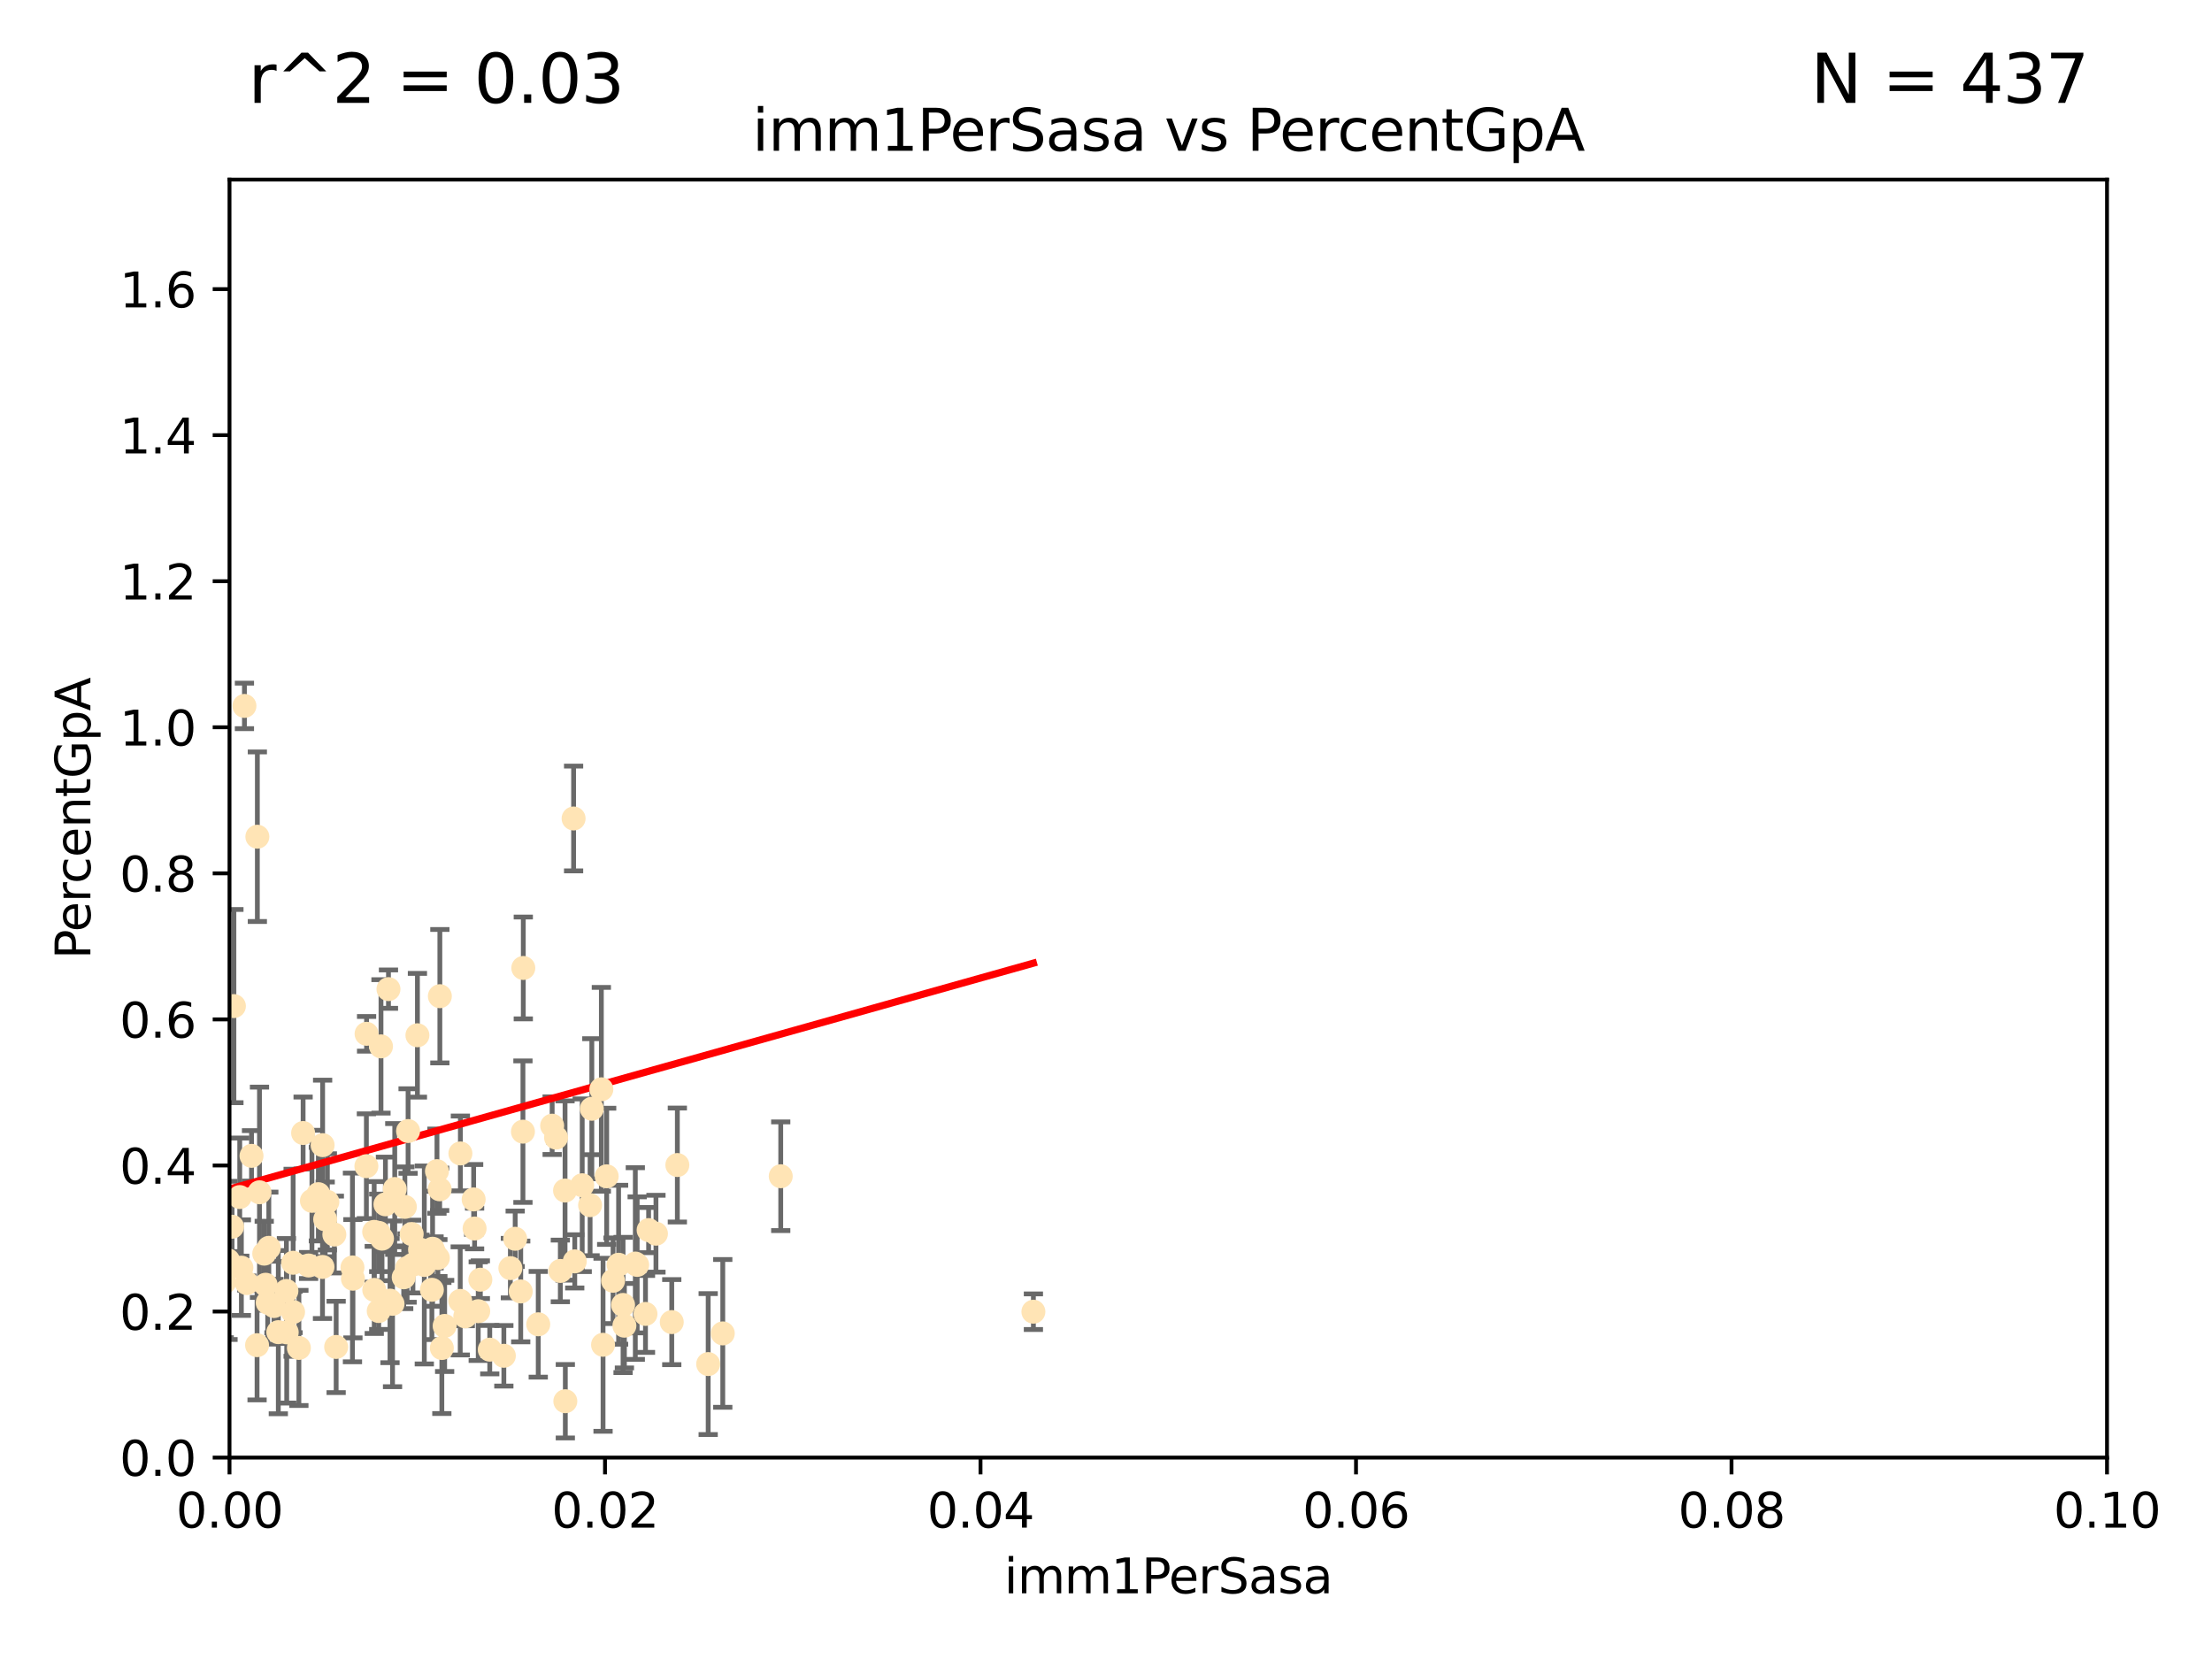 <?xml version="1.0" encoding="utf-8" standalone="no"?>
<!DOCTYPE svg PUBLIC "-//W3C//DTD SVG 1.1//EN"
  "http://www.w3.org/Graphics/SVG/1.1/DTD/svg11.dtd">
<svg xmlns:xlink="http://www.w3.org/1999/xlink" width="460.8pt" height="345.6pt" viewBox="0 0 460.8 345.6" xmlns="http://www.w3.org/2000/svg" version="1.1">
 <defs>
  <style type="text/css">*{stroke-linejoin: round; stroke-linecap: butt}</style>
 </defs>
 <g id="figure_1">
  <g id="patch_1">
   <path d="M 0 345.6 
L 460.8 345.6 
L 460.8 0 
L 0 0 
z
" style="fill: #ffffff"/>
  </g>
  <g id="axes_1">
   <g id="patch_2">
    <path d="M 47.81 303.64 
L 438.93 303.64 
L 438.93 37.411 
L 47.81 37.411 
z
" style="fill: #ffffff"/>
   </g>
   <g id="PathCollection_1">
    <defs>
     <path id="mb8b455fb77" d="M 0 1.118 
C 0.297 1.118 0.581 1 0.791 0.791 
C 1 0.581 1.118 0.297 1.118 0 
C 1.118 -0.297 1 -0.581 0.791 -0.791 
C 0.581 -1 0.297 -1.118 0 -1.118 
C -0.297 -1.118 -0.581 -1 -0.791 -0.791 
C -1 -0.581 -1.118 -0.297 -1.118 0 
C -1.118 0.297 -1 0.581 -0.791 0.791 
C -0.581 1 -0.297 1.118 0 1.118 
z
" style="stroke: #ffe4b5"/>
    </defs>
    <g clip-path="url(#p81d38ec62c)">
     <use xlink:href="#mb8b455fb77" x="63.143" y="236.024" style="fill: #ffe4b5; stroke: #ffe4b5"/>
     <use xlink:href="#mb8b455fb77" x="32.314" y="249.706" style="fill: #ffe4b5; stroke: #ffe4b5"/>
     <use xlink:href="#mb8b455fb77" x="52.396" y="240.787" style="fill: #ffe4b5; stroke: #ffe4b5"/>
     <use xlink:href="#mb8b455fb77" x="50.92" y="147.056" style="fill: #ffe4b5; stroke: #ffe4b5"/>
     <use xlink:href="#mb8b455fb77" x="28.139" y="268.084" style="fill: #ffe4b5; stroke: #ffe4b5"/>
     <use xlink:href="#mb8b455fb77" x="67.208" y="238.556" style="fill: #ffe4b5; stroke: #ffe4b5"/>
     <use xlink:href="#mb8b455fb77" x="33.891" y="170.567" style="fill: #ffe4b5; stroke: #ffe4b5"/>
     <use xlink:href="#mb8b455fb77" x="41.197" y="197.729" style="fill: #ffe4b5; stroke: #ffe4b5"/>
     <use xlink:href="#mb8b455fb77" x="46.7" y="267.146" style="fill: #ffe4b5; stroke: #ffe4b5"/>
     <use xlink:href="#mb8b455fb77" x="57.074" y="272.073" style="fill: #ffe4b5; stroke: #ffe4b5"/>
     <use xlink:href="#mb8b455fb77" x="43.038" y="176.757" style="fill: #ffe4b5; stroke: #ffe4b5"/>
     <use xlink:href="#mb8b455fb77" x="35.659" y="245.488" style="fill: #ffe4b5; stroke: #ffe4b5"/>
     <use xlink:href="#mb8b455fb77" x="56" y="259.945" style="fill: #ffe4b5; stroke: #ffe4b5"/>
     <use xlink:href="#mb8b455fb77" x="27.68" y="261.555" style="fill: #ffe4b5; stroke: #ffe4b5"/>
     <use xlink:href="#mb8b455fb77" x="35.977" y="256.883" style="fill: #ffe4b5; stroke: #ffe4b5"/>
     <use xlink:href="#mb8b455fb77" x="29.764" y="278.454" style="fill: #ffe4b5; stroke: #ffe4b5"/>
     <use xlink:href="#mb8b455fb77" x="44.13" y="266.121" style="fill: #ffe4b5; stroke: #ffe4b5"/>
     <use xlink:href="#mb8b455fb77" x="76.324" y="242.941" style="fill: #ffe4b5; stroke: #ffe4b5"/>
     <use xlink:href="#mb8b455fb77" x="69.65" y="257.179" style="fill: #ffe4b5; stroke: #ffe4b5"/>
     <use xlink:href="#mb8b455fb77" x="68.197" y="250.368" style="fill: #ffe4b5; stroke: #ffe4b5"/>
     <use xlink:href="#mb8b455fb77" x="32.088" y="266.011" style="fill: #ffe4b5; stroke: #ffe4b5"/>
     <use xlink:href="#mb8b455fb77" x="76.364" y="215.363" style="fill: #ffe4b5; stroke: #ffe4b5"/>
     <use xlink:href="#mb8b455fb77" x="48.729" y="209.587" style="fill: #ffe4b5; stroke: #ffe4b5"/>
     <use xlink:href="#mb8b455fb77" x="31.954" y="250.018" style="fill: #ffe4b5; stroke: #ffe4b5"/>
     <use xlink:href="#mb8b455fb77" x="35.26" y="268.294" style="fill: #ffe4b5; stroke: #ffe4b5"/>
     <use xlink:href="#mb8b455fb77" x="70.026" y="280.592" style="fill: #ffe4b5; stroke: #ffe4b5"/>
     <use xlink:href="#mb8b455fb77" x="86.957" y="215.664" style="fill: #ffe4b5; stroke: #ffe4b5"/>
     <use xlink:href="#mb8b455fb77" x="55.769" y="271.362" style="fill: #ffe4b5; stroke: #ffe4b5"/>
     <use xlink:href="#mb8b455fb77" x="36.184" y="264.167" style="fill: #ffe4b5; stroke: #ffe4b5"/>
     <use xlink:href="#mb8b455fb77" x="77.949" y="256.619" style="fill: #ffe4b5; stroke: #ffe4b5"/>
     <use xlink:href="#mb8b455fb77" x="48.345" y="255.55" style="fill: #ffe4b5; stroke: #ffe4b5"/>
     <use xlink:href="#mb8b455fb77" x="109.012" y="201.644" style="fill: #ffe4b5; stroke: #ffe4b5"/>
     <use xlink:href="#mb8b455fb77" x="54.055" y="248.374" style="fill: #ffe4b5; stroke: #ffe4b5"/>
     <use xlink:href="#mb8b455fb77" x="32.256" y="254.217" style="fill: #ffe4b5; stroke: #ffe4b5"/>
     <use xlink:href="#mb8b455fb77" x="64.983" y="250.156" style="fill: #ffe4b5; stroke: #ffe4b5"/>
     <use xlink:href="#mb8b455fb77" x="90.116" y="260.133" style="fill: #ffe4b5; stroke: #ffe4b5"/>
     <use xlink:href="#mb8b455fb77" x="66.322" y="248.766" style="fill: #ffe4b5; stroke: #ffe4b5"/>
     <use xlink:href="#mb8b455fb77" x="51.422" y="267.291" style="fill: #ffe4b5; stroke: #ffe4b5"/>
     <use xlink:href="#mb8b455fb77" x="67.744" y="254.013" style="fill: #ffe4b5; stroke: #ffe4b5"/>
     <use xlink:href="#mb8b455fb77" x="38.09" y="266.966" style="fill: #ffe4b5; stroke: #ffe4b5"/>
     <use xlink:href="#mb8b455fb77" x="40.253" y="279.041" style="fill: #ffe4b5; stroke: #ffe4b5"/>
     <use xlink:href="#mb8b455fb77" x="78.896" y="273.113" style="fill: #ffe4b5; stroke: #ffe4b5"/>
     <use xlink:href="#mb8b455fb77" x="61.066" y="263.055" style="fill: #ffe4b5; stroke: #ffe4b5"/>
     <use xlink:href="#mb8b455fb77" x="44.284" y="245.794" style="fill: #ffe4b5; stroke: #ffe4b5"/>
     <use xlink:href="#mb8b455fb77" x="62.264" y="280.798" style="fill: #ffe4b5; stroke: #ffe4b5"/>
     <use xlink:href="#mb8b455fb77" x="22.2" y="264.885" style="fill: #ffe4b5; stroke: #ffe4b5"/>
     <use xlink:href="#mb8b455fb77" x="47.499" y="262.566" style="fill: #ffe4b5; stroke: #ffe4b5"/>
     <use xlink:href="#mb8b455fb77" x="87.502" y="260.314" style="fill: #ffe4b5; stroke: #ffe4b5"/>
     <use xlink:href="#mb8b455fb77" x="32.829" y="250.558" style="fill: #ffe4b5; stroke: #ffe4b5"/>
     <use xlink:href="#mb8b455fb77" x="115.025" y="234.499" style="fill: #ffe4b5; stroke: #ffe4b5"/>
     <use xlink:href="#mb8b455fb77" x="82.235" y="247.693" style="fill: #ffe4b5; stroke: #ffe4b5"/>
     <use xlink:href="#mb8b455fb77" x="92.627" y="276.213" style="fill: #ffe4b5; stroke: #ffe4b5"/>
     <use xlink:href="#mb8b455fb77" x="81.245" y="270.942" style="fill: #ffe4b5; stroke: #ffe4b5"/>
     <use xlink:href="#mb8b455fb77" x="55.045" y="261.159" style="fill: #ffe4b5; stroke: #ffe4b5"/>
     <use xlink:href="#mb8b455fb77" x="86.02" y="263.443" style="fill: #ffe4b5; stroke: #ffe4b5"/>
     <use xlink:href="#mb8b455fb77" x="92.046" y="280.816" style="fill: #ffe4b5; stroke: #ffe4b5"/>
     <use xlink:href="#mb8b455fb77" x="53.551" y="280.225" style="fill: #ffe4b5; stroke: #ffe4b5"/>
     <use xlink:href="#mb8b455fb77" x="49.942" y="249.368" style="fill: #ffe4b5; stroke: #ffe4b5"/>
     <use xlink:href="#mb8b455fb77" x="112.127" y="275.875" style="fill: #ffe4b5; stroke: #ffe4b5"/>
     <use xlink:href="#mb8b455fb77" x="116.728" y="264.76" style="fill: #ffe4b5; stroke: #ffe4b5"/>
     <use xlink:href="#mb8b455fb77" x="85.759" y="257.072" style="fill: #ffe4b5; stroke: #ffe4b5"/>
     <use xlink:href="#mb8b455fb77" x="59.667" y="268.929" style="fill: #ffe4b5; stroke: #ffe4b5"/>
     <use xlink:href="#mb8b455fb77" x="59.729" y="277.551" style="fill: #ffe4b5; stroke: #ffe4b5"/>
     <use xlink:href="#mb8b455fb77" x="126.382" y="245.048" style="fill: #ffe4b5; stroke: #ffe4b5"/>
     <use xlink:href="#mb8b455fb77" x="115.838" y="236.977" style="fill: #ffe4b5; stroke: #ffe4b5"/>
     <use xlink:href="#mb8b455fb77" x="85.012" y="235.615" style="fill: #ffe4b5; stroke: #ffe4b5"/>
     <use xlink:href="#mb8b455fb77" x="57.979" y="277.511" style="fill: #ffe4b5; stroke: #ffe4b5"/>
     <use xlink:href="#mb8b455fb77" x="88.391" y="263.511" style="fill: #ffe4b5; stroke: #ffe4b5"/>
     <use xlink:href="#mb8b455fb77" x="50.283" y="264.074" style="fill: #ffe4b5; stroke: #ffe4b5"/>
     <use xlink:href="#mb8b455fb77" x="123.288" y="230.974" style="fill: #ffe4b5; stroke: #ffe4b5"/>
     <use xlink:href="#mb8b455fb77" x="79.367" y="217.98" style="fill: #ffe4b5; stroke: #ffe4b5"/>
     <use xlink:href="#mb8b455fb77" x="64.286" y="263.623" style="fill: #ffe4b5; stroke: #ffe4b5"/>
     <use xlink:href="#mb8b455fb77" x="125.273" y="226.92" style="fill: #ffe4b5; stroke: #ffe4b5"/>
     <use xlink:href="#mb8b455fb77" x="61.052" y="273.317" style="fill: #ffe4b5; stroke: #ffe4b5"/>
     <use xlink:href="#mb8b455fb77" x="84.804" y="264.148" style="fill: #ffe4b5; stroke: #ffe4b5"/>
     <use xlink:href="#mb8b455fb77" x="91.631" y="207.524" style="fill: #ffe4b5; stroke: #ffe4b5"/>
     <use xlink:href="#mb8b455fb77" x="84.34" y="251.412" style="fill: #ffe4b5; stroke: #ffe4b5"/>
     <use xlink:href="#mb8b455fb77" x="73.424" y="264.031" style="fill: #ffe4b5; stroke: #ffe4b5"/>
     <use xlink:href="#mb8b455fb77" x="80.925" y="206.053" style="fill: #ffe4b5; stroke: #ffe4b5"/>
     <use xlink:href="#mb8b455fb77" x="55.337" y="267.635" style="fill: #ffe4b5; stroke: #ffe4b5"/>
     <use xlink:href="#mb8b455fb77" x="95.874" y="270.997" style="fill: #ffe4b5; stroke: #ffe4b5"/>
     <use xlink:href="#mb8b455fb77" x="98.671" y="249.862" style="fill: #ffe4b5; stroke: #ffe4b5"/>
     <use xlink:href="#mb8b455fb77" x="67.182" y="263.927" style="fill: #ffe4b5; stroke: #ffe4b5"/>
     <use xlink:href="#mb8b455fb77" x="91.028" y="243.97" style="fill: #ffe4b5; stroke: #ffe4b5"/>
     <use xlink:href="#mb8b455fb77" x="6.152" y="290.323" style="fill: #ffe4b5; stroke: #ffe4b5"/>
     <use xlink:href="#mb8b455fb77" x="102.025" y="281.157" style="fill: #ffe4b5; stroke: #ffe4b5"/>
     <use xlink:href="#mb8b455fb77" x="100.066" y="266.582" style="fill: #ffe4b5; stroke: #ffe4b5"/>
     <use xlink:href="#mb8b455fb77" x="53.612" y="174.301" style="fill: #ffe4b5; stroke: #ffe4b5"/>
     <use xlink:href="#mb8b455fb77" x="99.624" y="273.146" style="fill: #ffe4b5; stroke: #ffe4b5"/>
     <use xlink:href="#mb8b455fb77" x="84.1" y="266.085" style="fill: #ffe4b5; stroke: #ffe4b5"/>
     <use xlink:href="#mb8b455fb77" x="73.521" y="266.38" style="fill: #ffe4b5; stroke: #ffe4b5"/>
     <use xlink:href="#mb8b455fb77" x="108.477" y="269.032" style="fill: #ffe4b5; stroke: #ffe4b5"/>
     <use xlink:href="#mb8b455fb77" x="80.292" y="250.882" style="fill: #ffe4b5; stroke: #ffe4b5"/>
     <use xlink:href="#mb8b455fb77" x="77.966" y="268.709" style="fill: #ffe4b5; stroke: #ffe4b5"/>
     <use xlink:href="#mb8b455fb77" x="91.218" y="262.072" style="fill: #ffe4b5; stroke: #ffe4b5"/>
     <use xlink:href="#mb8b455fb77" x="81.772" y="271.608" style="fill: #ffe4b5; stroke: #ffe4b5"/>
     <use xlink:href="#mb8b455fb77" x="79.581" y="258.03" style="fill: #ffe4b5; stroke: #ffe4b5"/>
     <use xlink:href="#mb8b455fb77" x="106.321" y="264.173" style="fill: #ffe4b5; stroke: #ffe4b5"/>
     <use xlink:href="#mb8b455fb77" x="108.938" y="235.745" style="fill: #ffe4b5; stroke: #ffe4b5"/>
     <use xlink:href="#mb8b455fb77" x="90.421" y="260.898" style="fill: #ffe4b5; stroke: #ffe4b5"/>
     <use xlink:href="#mb8b455fb77" x="136.647" y="257.002" style="fill: #ffe4b5; stroke: #ffe4b5"/>
     <use xlink:href="#mb8b455fb77" x="107.324" y="258.061" style="fill: #ffe4b5; stroke: #ffe4b5"/>
     <use xlink:href="#mb8b455fb77" x="117.768" y="291.9" style="fill: #ffe4b5; stroke: #ffe4b5"/>
     <use xlink:href="#mb8b455fb77" x="119.731" y="262.765" style="fill: #ffe4b5; stroke: #ffe4b5"/>
     <use xlink:href="#mb8b455fb77" x="128.866" y="263.471" style="fill: #ffe4b5; stroke: #ffe4b5"/>
     <use xlink:href="#mb8b455fb77" x="91.593" y="247.753" style="fill: #ffe4b5; stroke: #ffe4b5"/>
     <use xlink:href="#mb8b455fb77" x="98.867" y="255.921" style="fill: #ffe4b5; stroke: #ffe4b5"/>
     <use xlink:href="#mb8b455fb77" x="30.855" y="275.649" style="fill: #ffe4b5; stroke: #ffe4b5"/>
     <use xlink:href="#mb8b455fb77" x="78.898" y="256.829" style="fill: #ffe4b5; stroke: #ffe4b5"/>
     <use xlink:href="#mb8b455fb77" x="134.467" y="273.715" style="fill: #ffe4b5; stroke: #ffe4b5"/>
     <use xlink:href="#mb8b455fb77" x="89.968" y="268.685" style="fill: #ffe4b5; stroke: #ffe4b5"/>
     <use xlink:href="#mb8b455fb77" x="130.076" y="276.163" style="fill: #ffe4b5; stroke: #ffe4b5"/>
     <use xlink:href="#mb8b455fb77" x="127.714" y="266.809" style="fill: #ffe4b5; stroke: #ffe4b5"/>
     <use xlink:href="#mb8b455fb77" x="132.735" y="263.501" style="fill: #ffe4b5; stroke: #ffe4b5"/>
     <use xlink:href="#mb8b455fb77" x="125.626" y="280.144" style="fill: #ffe4b5; stroke: #ffe4b5"/>
     <use xlink:href="#mb8b455fb77" x="132.347" y="263.219" style="fill: #ffe4b5; stroke: #ffe4b5"/>
     <use xlink:href="#mb8b455fb77" x="121.286" y="246.911" style="fill: #ffe4b5; stroke: #ffe4b5"/>
     <use xlink:href="#mb8b455fb77" x="95.907" y="240.283" style="fill: #ffe4b5; stroke: #ffe4b5"/>
     <use xlink:href="#mb8b455fb77" x="117.709" y="248.009" style="fill: #ffe4b5; stroke: #ffe4b5"/>
     <use xlink:href="#mb8b455fb77" x="119.49" y="170.505" style="fill: #ffe4b5; stroke: #ffe4b5"/>
     <use xlink:href="#mb8b455fb77" x="139.941" y="275.418" style="fill: #ffe4b5; stroke: #ffe4b5"/>
     <use xlink:href="#mb8b455fb77" x="135.119" y="256.25" style="fill: #ffe4b5; stroke: #ffe4b5"/>
     <use xlink:href="#mb8b455fb77" x="96.925" y="274.226" style="fill: #ffe4b5; stroke: #ffe4b5"/>
     <use xlink:href="#mb8b455fb77" x="122.927" y="251.06" style="fill: #ffe4b5; stroke: #ffe4b5"/>
     <use xlink:href="#mb8b455fb77" x="141.105" y="242.696" style="fill: #ffe4b5; stroke: #ffe4b5"/>
     <use xlink:href="#mb8b455fb77" x="147.527" y="284.159" style="fill: #ffe4b5; stroke: #ffe4b5"/>
     <use xlink:href="#mb8b455fb77" x="162.642" y="245.033" style="fill: #ffe4b5; stroke: #ffe4b5"/>
     <use xlink:href="#mb8b455fb77" x="150.567" y="277.773" style="fill: #ffe4b5; stroke: #ffe4b5"/>
     <use xlink:href="#mb8b455fb77" x="104.961" y="282.435" style="fill: #ffe4b5; stroke: #ffe4b5"/>
     <use xlink:href="#mb8b455fb77" x="129.795" y="271.843" style="fill: #ffe4b5; stroke: #ffe4b5"/>
     <use xlink:href="#mb8b455fb77" x="215.277" y="273.251" style="fill: #ffe4b5; stroke: #ffe4b5"/>
    </g>
   </g>
   <g id="matplotlib.axis_1">
    <g id="xtick_1">
     <g id="line2d_1">
      <defs>
       <path id="m77913400bf" d="M 0 0 
L 0 3.5 
" style="stroke: #000000; stroke-width: 0.8"/>
      </defs>
      <g>
       <use xlink:href="#m77913400bf" x="47.81" y="303.64" style="stroke: #000000; stroke-width: 0.8"/>
      </g>
     </g>
     <g id="text_1">
      <!-- 0.00 -->
      <g transform="translate(36.677 318.238)scale(0.1 -0.1)">
       <defs>
        <path id="DejaVuSans-30" d="M 2034 4250 
Q 1547 4250 1301 3770 
Q 1056 3291 1056 2328 
Q 1056 1369 1301 889 
Q 1547 409 2034 409 
Q 2525 409 2770 889 
Q 3016 1369 3016 2328 
Q 3016 3291 2770 3770 
Q 2525 4250 2034 4250 
z
M 2034 4750 
Q 2819 4750 3233 4129 
Q 3647 3509 3647 2328 
Q 3647 1150 3233 529 
Q 2819 -91 2034 -91 
Q 1250 -91 836 529 
Q 422 1150 422 2328 
Q 422 3509 836 4129 
Q 1250 4750 2034 4750 
z
" transform="scale(0.016)"/>
        <path id="DejaVuSans-2e" d="M 684 794 
L 1344 794 
L 1344 0 
L 684 0 
L 684 794 
z
" transform="scale(0.016)"/>
       </defs>
       <use xlink:href="#DejaVuSans-30"/>
       <use xlink:href="#DejaVuSans-2e" x="63.623"/>
       <use xlink:href="#DejaVuSans-30" x="95.41"/>
       <use xlink:href="#DejaVuSans-30" x="159.033"/>
      </g>
     </g>
    </g>
    <g id="xtick_2">
     <g id="line2d_2">
      <g>
       <use xlink:href="#m77913400bf" x="126.034" y="303.64" style="stroke: #000000; stroke-width: 0.8"/>
      </g>
     </g>
     <g id="text_2">
      <!-- 0.02 -->
      <g transform="translate(114.901 318.238)scale(0.1 -0.1)">
       <defs>
        <path id="DejaVuSans-32" d="M 1228 531 
L 3431 531 
L 3431 0 
L 469 0 
L 469 531 
Q 828 903 1448 1529 
Q 2069 2156 2228 2338 
Q 2531 2678 2651 2914 
Q 2772 3150 2772 3378 
Q 2772 3750 2511 3984 
Q 2250 4219 1831 4219 
Q 1534 4219 1204 4116 
Q 875 4013 500 3803 
L 500 4441 
Q 881 4594 1212 4672 
Q 1544 4750 1819 4750 
Q 2544 4750 2975 4387 
Q 3406 4025 3406 3419 
Q 3406 3131 3298 2873 
Q 3191 2616 2906 2266 
Q 2828 2175 2409 1742 
Q 1991 1309 1228 531 
z
" transform="scale(0.016)"/>
       </defs>
       <use xlink:href="#DejaVuSans-30"/>
       <use xlink:href="#DejaVuSans-2e" x="63.623"/>
       <use xlink:href="#DejaVuSans-30" x="95.41"/>
       <use xlink:href="#DejaVuSans-32" x="159.033"/>
      </g>
     </g>
    </g>
    <g id="xtick_3">
     <g id="line2d_3">
      <g>
       <use xlink:href="#m77913400bf" x="204.258" y="303.64" style="stroke: #000000; stroke-width: 0.8"/>
      </g>
     </g>
     <g id="text_3">
      <!-- 0.04 -->
      <g transform="translate(193.125 318.238)scale(0.1 -0.1)">
       <defs>
        <path id="DejaVuSans-34" d="M 2419 4116 
L 825 1625 
L 2419 1625 
L 2419 4116 
z
M 2253 4666 
L 3047 4666 
L 3047 1625 
L 3713 1625 
L 3713 1100 
L 3047 1100 
L 3047 0 
L 2419 0 
L 2419 1100 
L 313 1100 
L 313 1709 
L 2253 4666 
z
" transform="scale(0.016)"/>
       </defs>
       <use xlink:href="#DejaVuSans-30"/>
       <use xlink:href="#DejaVuSans-2e" x="63.623"/>
       <use xlink:href="#DejaVuSans-30" x="95.41"/>
       <use xlink:href="#DejaVuSans-34" x="159.033"/>
      </g>
     </g>
    </g>
    <g id="xtick_4">
     <g id="line2d_4">
      <g>
       <use xlink:href="#m77913400bf" x="282.482" y="303.64" style="stroke: #000000; stroke-width: 0.8"/>
      </g>
     </g>
     <g id="text_4">
      <!-- 0.06 -->
      <g transform="translate(271.349 318.238)scale(0.1 -0.1)">
       <defs>
        <path id="DejaVuSans-36" d="M 2113 2584 
Q 1688 2584 1439 2293 
Q 1191 2003 1191 1497 
Q 1191 994 1439 701 
Q 1688 409 2113 409 
Q 2538 409 2786 701 
Q 3034 994 3034 1497 
Q 3034 2003 2786 2293 
Q 2538 2584 2113 2584 
z
M 3366 4563 
L 3366 3988 
Q 3128 4100 2886 4159 
Q 2644 4219 2406 4219 
Q 1781 4219 1451 3797 
Q 1122 3375 1075 2522 
Q 1259 2794 1537 2939 
Q 1816 3084 2150 3084 
Q 2853 3084 3261 2657 
Q 3669 2231 3669 1497 
Q 3669 778 3244 343 
Q 2819 -91 2113 -91 
Q 1303 -91 875 529 
Q 447 1150 447 2328 
Q 447 3434 972 4092 
Q 1497 4750 2381 4750 
Q 2619 4750 2861 4703 
Q 3103 4656 3366 4563 
z
" transform="scale(0.016)"/>
       </defs>
       <use xlink:href="#DejaVuSans-30"/>
       <use xlink:href="#DejaVuSans-2e" x="63.623"/>
       <use xlink:href="#DejaVuSans-30" x="95.41"/>
       <use xlink:href="#DejaVuSans-36" x="159.033"/>
      </g>
     </g>
    </g>
    <g id="xtick_5">
     <g id="line2d_5">
      <g>
       <use xlink:href="#m77913400bf" x="360.706" y="303.64" style="stroke: #000000; stroke-width: 0.8"/>
      </g>
     </g>
     <g id="text_5">
      <!-- 0.08 -->
      <g transform="translate(349.573 318.238)scale(0.1 -0.1)">
       <defs>
        <path id="DejaVuSans-38" d="M 2034 2216 
Q 1584 2216 1326 1975 
Q 1069 1734 1069 1313 
Q 1069 891 1326 650 
Q 1584 409 2034 409 
Q 2484 409 2743 651 
Q 3003 894 3003 1313 
Q 3003 1734 2745 1975 
Q 2488 2216 2034 2216 
z
M 1403 2484 
Q 997 2584 770 2862 
Q 544 3141 544 3541 
Q 544 4100 942 4425 
Q 1341 4750 2034 4750 
Q 2731 4750 3128 4425 
Q 3525 4100 3525 3541 
Q 3525 3141 3298 2862 
Q 3072 2584 2669 2484 
Q 3125 2378 3379 2068 
Q 3634 1759 3634 1313 
Q 3634 634 3220 271 
Q 2806 -91 2034 -91 
Q 1263 -91 848 271 
Q 434 634 434 1313 
Q 434 1759 690 2068 
Q 947 2378 1403 2484 
z
M 1172 3481 
Q 1172 3119 1398 2916 
Q 1625 2713 2034 2713 
Q 2441 2713 2670 2916 
Q 2900 3119 2900 3481 
Q 2900 3844 2670 4047 
Q 2441 4250 2034 4250 
Q 1625 4250 1398 4047 
Q 1172 3844 1172 3481 
z
" transform="scale(0.016)"/>
       </defs>
       <use xlink:href="#DejaVuSans-30"/>
       <use xlink:href="#DejaVuSans-2e" x="63.623"/>
       <use xlink:href="#DejaVuSans-30" x="95.41"/>
       <use xlink:href="#DejaVuSans-38" x="159.033"/>
      </g>
     </g>
    </g>
    <g id="xtick_6">
     <g id="line2d_6">
      <g>
       <use xlink:href="#m77913400bf" x="438.93" y="303.64" style="stroke: #000000; stroke-width: 0.8"/>
      </g>
     </g>
     <g id="text_6">
      <!-- 0.10 -->
      <g transform="translate(427.797 318.238)scale(0.1 -0.1)">
       <defs>
        <path id="DejaVuSans-31" d="M 794 531 
L 1825 531 
L 1825 4091 
L 703 3866 
L 703 4441 
L 1819 4666 
L 2450 4666 
L 2450 531 
L 3481 531 
L 3481 0 
L 794 0 
L 794 531 
z
" transform="scale(0.016)"/>
       </defs>
       <use xlink:href="#DejaVuSans-30"/>
       <use xlink:href="#DejaVuSans-2e" x="63.623"/>
       <use xlink:href="#DejaVuSans-31" x="95.41"/>
       <use xlink:href="#DejaVuSans-30" x="159.033"/>
      </g>
     </g>
    </g>
    <g id="text_7">
     <!-- imm1PerSasa -->
     <g transform="translate(209.186 331.917)scale(0.1 -0.1)">
      <defs>
       <path id="DejaVuSans-69" d="M 603 3500 
L 1178 3500 
L 1178 0 
L 603 0 
L 603 3500 
z
M 603 4863 
L 1178 4863 
L 1178 4134 
L 603 4134 
L 603 4863 
z
" transform="scale(0.016)"/>
       <path id="DejaVuSans-6d" d="M 3328 2828 
Q 3544 3216 3844 3400 
Q 4144 3584 4550 3584 
Q 5097 3584 5394 3201 
Q 5691 2819 5691 2113 
L 5691 0 
L 5113 0 
L 5113 2094 
Q 5113 2597 4934 2840 
Q 4756 3084 4391 3084 
Q 3944 3084 3684 2787 
Q 3425 2491 3425 1978 
L 3425 0 
L 2847 0 
L 2847 2094 
Q 2847 2600 2669 2842 
Q 2491 3084 2119 3084 
Q 1678 3084 1418 2786 
Q 1159 2488 1159 1978 
L 1159 0 
L 581 0 
L 581 3500 
L 1159 3500 
L 1159 2956 
Q 1356 3278 1631 3431 
Q 1906 3584 2284 3584 
Q 2666 3584 2933 3390 
Q 3200 3197 3328 2828 
z
" transform="scale(0.016)"/>
       <path id="DejaVuSans-50" d="M 1259 4147 
L 1259 2394 
L 2053 2394 
Q 2494 2394 2734 2622 
Q 2975 2850 2975 3272 
Q 2975 3691 2734 3919 
Q 2494 4147 2053 4147 
L 1259 4147 
z
M 628 4666 
L 2053 4666 
Q 2838 4666 3239 4311 
Q 3641 3956 3641 3272 
Q 3641 2581 3239 2228 
Q 2838 1875 2053 1875 
L 1259 1875 
L 1259 0 
L 628 0 
L 628 4666 
z
" transform="scale(0.016)"/>
       <path id="DejaVuSans-65" d="M 3597 1894 
L 3597 1613 
L 953 1613 
Q 991 1019 1311 708 
Q 1631 397 2203 397 
Q 2534 397 2845 478 
Q 3156 559 3463 722 
L 3463 178 
Q 3153 47 2828 -22 
Q 2503 -91 2169 -91 
Q 1331 -91 842 396 
Q 353 884 353 1716 
Q 353 2575 817 3079 
Q 1281 3584 2069 3584 
Q 2775 3584 3186 3129 
Q 3597 2675 3597 1894 
z
M 3022 2063 
Q 3016 2534 2758 2815 
Q 2500 3097 2075 3097 
Q 1594 3097 1305 2825 
Q 1016 2553 972 2059 
L 3022 2063 
z
" transform="scale(0.016)"/>
       <path id="DejaVuSans-72" d="M 2631 2963 
Q 2534 3019 2420 3045 
Q 2306 3072 2169 3072 
Q 1681 3072 1420 2755 
Q 1159 2438 1159 1844 
L 1159 0 
L 581 0 
L 581 3500 
L 1159 3500 
L 1159 2956 
Q 1341 3275 1631 3429 
Q 1922 3584 2338 3584 
Q 2397 3584 2469 3576 
Q 2541 3569 2628 3553 
L 2631 2963 
z
" transform="scale(0.016)"/>
       <path id="DejaVuSans-53" d="M 3425 4513 
L 3425 3897 
Q 3066 4069 2747 4153 
Q 2428 4238 2131 4238 
Q 1616 4238 1336 4038 
Q 1056 3838 1056 3469 
Q 1056 3159 1242 3001 
Q 1428 2844 1947 2747 
L 2328 2669 
Q 3034 2534 3370 2195 
Q 3706 1856 3706 1288 
Q 3706 609 3251 259 
Q 2797 -91 1919 -91 
Q 1588 -91 1214 -16 
Q 841 59 441 206 
L 441 856 
Q 825 641 1194 531 
Q 1563 422 1919 422 
Q 2459 422 2753 634 
Q 3047 847 3047 1241 
Q 3047 1584 2836 1778 
Q 2625 1972 2144 2069 
L 1759 2144 
Q 1053 2284 737 2584 
Q 422 2884 422 3419 
Q 422 4038 858 4394 
Q 1294 4750 2059 4750 
Q 2388 4750 2728 4690 
Q 3069 4631 3425 4513 
z
" transform="scale(0.016)"/>
       <path id="DejaVuSans-61" d="M 2194 1759 
Q 1497 1759 1228 1600 
Q 959 1441 959 1056 
Q 959 750 1161 570 
Q 1363 391 1709 391 
Q 2188 391 2477 730 
Q 2766 1069 2766 1631 
L 2766 1759 
L 2194 1759 
z
M 3341 1997 
L 3341 0 
L 2766 0 
L 2766 531 
Q 2569 213 2275 61 
Q 1981 -91 1556 -91 
Q 1019 -91 701 211 
Q 384 513 384 1019 
Q 384 1609 779 1909 
Q 1175 2209 1959 2209 
L 2766 2209 
L 2766 2266 
Q 2766 2663 2505 2880 
Q 2244 3097 1772 3097 
Q 1472 3097 1187 3025 
Q 903 2953 641 2809 
L 641 3341 
Q 956 3463 1253 3523 
Q 1550 3584 1831 3584 
Q 2591 3584 2966 3190 
Q 3341 2797 3341 1997 
z
" transform="scale(0.016)"/>
       <path id="DejaVuSans-73" d="M 2834 3397 
L 2834 2853 
Q 2591 2978 2328 3040 
Q 2066 3103 1784 3103 
Q 1356 3103 1142 2972 
Q 928 2841 928 2578 
Q 928 2378 1081 2264 
Q 1234 2150 1697 2047 
L 1894 2003 
Q 2506 1872 2764 1633 
Q 3022 1394 3022 966 
Q 3022 478 2636 193 
Q 2250 -91 1575 -91 
Q 1294 -91 989 -36 
Q 684 19 347 128 
L 347 722 
Q 666 556 975 473 
Q 1284 391 1588 391 
Q 1994 391 2212 530 
Q 2431 669 2431 922 
Q 2431 1156 2273 1281 
Q 2116 1406 1581 1522 
L 1381 1569 
Q 847 1681 609 1914 
Q 372 2147 372 2553 
Q 372 3047 722 3315 
Q 1072 3584 1716 3584 
Q 2034 3584 2315 3537 
Q 2597 3491 2834 3397 
z
" transform="scale(0.016)"/>
      </defs>
      <use xlink:href="#DejaVuSans-69"/>
      <use xlink:href="#DejaVuSans-6d" x="27.783"/>
      <use xlink:href="#DejaVuSans-6d" x="125.195"/>
      <use xlink:href="#DejaVuSans-31" x="222.607"/>
      <use xlink:href="#DejaVuSans-50" x="286.23"/>
      <use xlink:href="#DejaVuSans-65" x="342.908"/>
      <use xlink:href="#DejaVuSans-72" x="404.432"/>
      <use xlink:href="#DejaVuSans-53" x="445.545"/>
      <use xlink:href="#DejaVuSans-61" x="509.021"/>
      <use xlink:href="#DejaVuSans-73" x="570.301"/>
      <use xlink:href="#DejaVuSans-61" x="622.4"/>
     </g>
    </g>
   </g>
   <g id="matplotlib.axis_2">
    <g id="ytick_1">
     <g id="line2d_7">
      <defs>
       <path id="m6733632b12" d="M 0 0 
L -3.5 0 
" style="stroke: #000000; stroke-width: 0.8"/>
      </defs>
      <g>
       <use xlink:href="#m6733632b12" x="47.81" y="303.64" style="stroke: #000000; stroke-width: 0.8"/>
      </g>
     </g>
     <g id="text_8">
      <!-- 0.0 -->
      <g transform="translate(24.907 307.439)scale(0.1 -0.1)">
       <use xlink:href="#DejaVuSans-30"/>
       <use xlink:href="#DejaVuSans-2e" x="63.623"/>
       <use xlink:href="#DejaVuSans-30" x="95.41"/>
      </g>
     </g>
    </g>
    <g id="ytick_2">
     <g id="line2d_8">
      <g>
       <use xlink:href="#m6733632b12" x="47.81" y="273.214" style="stroke: #000000; stroke-width: 0.8"/>
      </g>
     </g>
     <g id="text_9">
      <!-- 0.2 -->
      <g transform="translate(24.907 277.013)scale(0.1 -0.1)">
       <use xlink:href="#DejaVuSans-30"/>
       <use xlink:href="#DejaVuSans-2e" x="63.623"/>
       <use xlink:href="#DejaVuSans-32" x="95.41"/>
      </g>
     </g>
    </g>
    <g id="ytick_3">
     <g id="line2d_9">
      <g>
       <use xlink:href="#m6733632b12" x="47.81" y="242.788" style="stroke: #000000; stroke-width: 0.8"/>
      </g>
     </g>
     <g id="text_10">
      <!-- 0.4 -->
      <g transform="translate(24.907 246.587)scale(0.1 -0.1)">
       <use xlink:href="#DejaVuSans-30"/>
       <use xlink:href="#DejaVuSans-2e" x="63.623"/>
       <use xlink:href="#DejaVuSans-34" x="95.41"/>
      </g>
     </g>
    </g>
    <g id="ytick_4">
     <g id="line2d_10">
      <g>
       <use xlink:href="#m6733632b12" x="47.81" y="212.362" style="stroke: #000000; stroke-width: 0.8"/>
      </g>
     </g>
     <g id="text_11">
      <!-- 0.6 -->
      <g transform="translate(24.907 216.161)scale(0.1 -0.1)">
       <use xlink:href="#DejaVuSans-30"/>
       <use xlink:href="#DejaVuSans-2e" x="63.623"/>
       <use xlink:href="#DejaVuSans-36" x="95.41"/>
      </g>
     </g>
    </g>
    <g id="ytick_5">
     <g id="line2d_11">
      <g>
       <use xlink:href="#m6733632b12" x="47.81" y="181.935" style="stroke: #000000; stroke-width: 0.8"/>
      </g>
     </g>
     <g id="text_12">
      <!-- 0.8 -->
      <g transform="translate(24.907 185.735)scale(0.1 -0.1)">
       <use xlink:href="#DejaVuSans-30"/>
       <use xlink:href="#DejaVuSans-2e" x="63.623"/>
       <use xlink:href="#DejaVuSans-38" x="95.41"/>
      </g>
     </g>
    </g>
    <g id="ytick_6">
     <g id="line2d_12">
      <g>
       <use xlink:href="#m6733632b12" x="47.81" y="151.509" style="stroke: #000000; stroke-width: 0.8"/>
      </g>
     </g>
     <g id="text_13">
      <!-- 1.0 -->
      <g transform="translate(24.907 155.308)scale(0.1 -0.1)">
       <use xlink:href="#DejaVuSans-31"/>
       <use xlink:href="#DejaVuSans-2e" x="63.623"/>
       <use xlink:href="#DejaVuSans-30" x="95.41"/>
      </g>
     </g>
    </g>
    <g id="ytick_7">
     <g id="line2d_13">
      <g>
       <use xlink:href="#m6733632b12" x="47.81" y="121.083" style="stroke: #000000; stroke-width: 0.8"/>
      </g>
     </g>
     <g id="text_14">
      <!-- 1.2 -->
      <g transform="translate(24.907 124.882)scale(0.1 -0.1)">
       <use xlink:href="#DejaVuSans-31"/>
       <use xlink:href="#DejaVuSans-2e" x="63.623"/>
       <use xlink:href="#DejaVuSans-32" x="95.41"/>
      </g>
     </g>
    </g>
    <g id="ytick_8">
     <g id="line2d_14">
      <g>
       <use xlink:href="#m6733632b12" x="47.81" y="90.657" style="stroke: #000000; stroke-width: 0.8"/>
      </g>
     </g>
     <g id="text_15">
      <!-- 1.4 -->
      <g transform="translate(24.907 94.456)scale(0.1 -0.1)">
       <use xlink:href="#DejaVuSans-31"/>
       <use xlink:href="#DejaVuSans-2e" x="63.623"/>
       <use xlink:href="#DejaVuSans-34" x="95.41"/>
      </g>
     </g>
    </g>
    <g id="ytick_9">
     <g id="line2d_15">
      <g>
       <use xlink:href="#m6733632b12" x="47.81" y="60.231" style="stroke: #000000; stroke-width: 0.8"/>
      </g>
     </g>
     <g id="text_16">
      <!-- 1.6 -->
      <g transform="translate(24.907 64.03)scale(0.1 -0.1)">
       <use xlink:href="#DejaVuSans-31"/>
       <use xlink:href="#DejaVuSans-2e" x="63.623"/>
       <use xlink:href="#DejaVuSans-36" x="95.41"/>
      </g>
     </g>
    </g>
    <g id="text_17">
     <!-- PercentGpA -->
     <g transform="translate(18.827 199.802)rotate(-90)scale(0.1 -0.1)">
      <defs>
       <path id="DejaVuSans-63" d="M 3122 3366 
L 3122 2828 
Q 2878 2963 2633 3030 
Q 2388 3097 2138 3097 
Q 1578 3097 1268 2742 
Q 959 2388 959 1747 
Q 959 1106 1268 751 
Q 1578 397 2138 397 
Q 2388 397 2633 464 
Q 2878 531 3122 666 
L 3122 134 
Q 2881 22 2623 -34 
Q 2366 -91 2075 -91 
Q 1284 -91 818 406 
Q 353 903 353 1747 
Q 353 2603 823 3093 
Q 1294 3584 2113 3584 
Q 2378 3584 2631 3529 
Q 2884 3475 3122 3366 
z
" transform="scale(0.016)"/>
       <path id="DejaVuSans-6e" d="M 3513 2113 
L 3513 0 
L 2938 0 
L 2938 2094 
Q 2938 2591 2744 2837 
Q 2550 3084 2163 3084 
Q 1697 3084 1428 2787 
Q 1159 2491 1159 1978 
L 1159 0 
L 581 0 
L 581 3500 
L 1159 3500 
L 1159 2956 
Q 1366 3272 1645 3428 
Q 1925 3584 2291 3584 
Q 2894 3584 3203 3211 
Q 3513 2838 3513 2113 
z
" transform="scale(0.016)"/>
       <path id="DejaVuSans-74" d="M 1172 4494 
L 1172 3500 
L 2356 3500 
L 2356 3053 
L 1172 3053 
L 1172 1153 
Q 1172 725 1289 603 
Q 1406 481 1766 481 
L 2356 481 
L 2356 0 
L 1766 0 
Q 1100 0 847 248 
Q 594 497 594 1153 
L 594 3053 
L 172 3053 
L 172 3500 
L 594 3500 
L 594 4494 
L 1172 4494 
z
" transform="scale(0.016)"/>
       <path id="DejaVuSans-47" d="M 3809 666 
L 3809 1919 
L 2778 1919 
L 2778 2438 
L 4434 2438 
L 4434 434 
Q 4069 175 3628 42 
Q 3188 -91 2688 -91 
Q 1594 -91 976 548 
Q 359 1188 359 2328 
Q 359 3472 976 4111 
Q 1594 4750 2688 4750 
Q 3144 4750 3555 4637 
Q 3966 4525 4313 4306 
L 4313 3634 
Q 3963 3931 3569 4081 
Q 3175 4231 2741 4231 
Q 1884 4231 1454 3753 
Q 1025 3275 1025 2328 
Q 1025 1384 1454 906 
Q 1884 428 2741 428 
Q 3075 428 3337 486 
Q 3600 544 3809 666 
z
" transform="scale(0.016)"/>
       <path id="DejaVuSans-70" d="M 1159 525 
L 1159 -1331 
L 581 -1331 
L 581 3500 
L 1159 3500 
L 1159 2969 
Q 1341 3281 1617 3432 
Q 1894 3584 2278 3584 
Q 2916 3584 3314 3078 
Q 3713 2572 3713 1747 
Q 3713 922 3314 415 
Q 2916 -91 2278 -91 
Q 1894 -91 1617 61 
Q 1341 213 1159 525 
z
M 3116 1747 
Q 3116 2381 2855 2742 
Q 2594 3103 2138 3103 
Q 1681 3103 1420 2742 
Q 1159 2381 1159 1747 
Q 1159 1113 1420 752 
Q 1681 391 2138 391 
Q 2594 391 2855 752 
Q 3116 1113 3116 1747 
z
" transform="scale(0.016)"/>
       <path id="DejaVuSans-41" d="M 2188 4044 
L 1331 1722 
L 3047 1722 
L 2188 4044 
z
M 1831 4666 
L 2547 4666 
L 4325 0 
L 3669 0 
L 3244 1197 
L 1141 1197 
L 716 0 
L 50 0 
L 1831 4666 
z
" transform="scale(0.016)"/>
      </defs>
      <use xlink:href="#DejaVuSans-50"/>
      <use xlink:href="#DejaVuSans-65" x="56.678"/>
      <use xlink:href="#DejaVuSans-72" x="118.201"/>
      <use xlink:href="#DejaVuSans-63" x="157.064"/>
      <use xlink:href="#DejaVuSans-65" x="212.045"/>
      <use xlink:href="#DejaVuSans-6e" x="273.568"/>
      <use xlink:href="#DejaVuSans-74" x="336.947"/>
      <use xlink:href="#DejaVuSans-47" x="376.156"/>
      <use xlink:href="#DejaVuSans-70" x="453.646"/>
      <use xlink:href="#DejaVuSans-41" x="517.123"/>
     </g>
    </g>
   </g>
   <g id="LineCollection_1">
    <path d="M 63.143 243.516 
L 63.143 228.533 
" clip-path="url(#p81d38ec62c)" style="fill: none; stroke: #696969"/>
    <path d="M 32.314 253.883 
L 32.314 245.528 
" clip-path="url(#p81d38ec62c)" style="fill: none; stroke: #696969"/>
    <path d="M 52.396 246.04 
L 52.396 235.533 
" clip-path="url(#p81d38ec62c)" style="fill: none; stroke: #696969"/>
    <path d="M 50.92 151.794 
L 50.92 142.317 
" clip-path="url(#p81d38ec62c)" style="fill: none; stroke: #696969"/>
    <path d="M 28.139 285.852 
L 28.139 250.315 
" clip-path="url(#p81d38ec62c)" style="fill: none; stroke: #696969"/>
    <path d="M 67.208 252.097 
L 67.208 225.016 
" clip-path="url(#p81d38ec62c)" style="fill: none; stroke: #696969"/>
    <path d="M 33.891 179.609 
L 33.891 161.524 
" clip-path="url(#p81d38ec62c)" style="fill: none; stroke: #696969"/>
    <path d="M 41.197 212.161 
L 41.197 183.297 
" clip-path="url(#p81d38ec62c)" style="fill: none; stroke: #696969"/>
    <path d="M 46.7 278.662 
L 46.7 255.63 
" clip-path="url(#p81d38ec62c)" style="fill: none; stroke: #696969"/>
    <path d="M 57.074 277.635 
L 57.074 266.511 
" clip-path="url(#p81d38ec62c)" style="fill: none; stroke: #696969"/>
    <path d="M 43.038 198.388 
L 43.038 155.126 
" clip-path="url(#p81d38ec62c)" style="fill: none; stroke: #696969"/>
    <path d="M 35.659 255.723 
L 35.659 235.252 
" clip-path="url(#p81d38ec62c)" style="fill: none; stroke: #696969"/>
    <path d="M 56 271.552 
L 56 248.339 
" clip-path="url(#p81d38ec62c)" style="fill: none; stroke: #696969"/>
    <path d="M 27.68 271.103 
L 27.68 252.008 
" clip-path="url(#p81d38ec62c)" style="fill: none; stroke: #696969"/>
    <path d="M 35.977 263.541 
L 35.977 250.225 
" clip-path="url(#p81d38ec62c)" style="fill: none; stroke: #696969"/>
    <path d="M 29.764 297.045 
L 29.764 259.864 
" clip-path="url(#p81d38ec62c)" style="fill: none; stroke: #696969"/>
    <path d="M 44.13 279.981 
L 44.13 252.261 
" clip-path="url(#p81d38ec62c)" style="fill: none; stroke: #696969"/>
    <path d="M 76.324 253.852 
L 76.324 232.031 
" clip-path="url(#p81d38ec62c)" style="fill: none; stroke: #696969"/>
    <path d="M 69.65 265.185 
L 69.65 249.173 
" clip-path="url(#p81d38ec62c)" style="fill: none; stroke: #696969"/>
    <path d="M 68.197 260.388 
L 68.197 240.349 
" clip-path="url(#p81d38ec62c)" style="fill: none; stroke: #696969"/>
    <path d="M 32.088 276.172 
L 32.088 255.85 
" clip-path="url(#p81d38ec62c)" style="fill: none; stroke: #696969"/>
    <path d="M 76.364 218.973 
L 76.364 211.753 
" clip-path="url(#p81d38ec62c)" style="fill: none; stroke: #696969"/>
    <path d="M 48.729 229.712 
L 48.729 189.461 
" clip-path="url(#p81d38ec62c)" style="fill: none; stroke: #696969"/>
    <path d="M 31.954 266.539 
L 31.954 233.497 
" clip-path="url(#p81d38ec62c)" style="fill: none; stroke: #696969"/>
    <path d="M 35.26 274.133 
L 35.26 262.455 
" clip-path="url(#p81d38ec62c)" style="fill: none; stroke: #696969"/>
    <path d="M 70.026 290.101 
L 70.026 271.083 
" clip-path="url(#p81d38ec62c)" style="fill: none; stroke: #696969"/>
    <path d="M 86.957 228.553 
L 86.957 202.775 
" clip-path="url(#p81d38ec62c)" style="fill: none; stroke: #696969"/>
    <path d="M 55.769 279.994 
L 55.769 262.729 
" clip-path="url(#p81d38ec62c)" style="fill: none; stroke: #696969"/>
    <path d="M 36.184 276.667 
L 36.184 251.667 
" clip-path="url(#p81d38ec62c)" style="fill: none; stroke: #696969"/>
    <path d="M 77.949 267.094 
L 77.949 246.145 
" clip-path="url(#p81d38ec62c)" style="fill: none; stroke: #696969"/>
    <path d="M 48.345 260.728 
L 48.345 250.372 
" clip-path="url(#p81d38ec62c)" style="fill: none; stroke: #696969"/>
    <path d="M 109.012 212.251 
L 109.012 191.038 
" clip-path="url(#p81d38ec62c)" style="fill: none; stroke: #696969"/>
    <path d="M 54.055 270.281 
L 54.055 226.467 
" clip-path="url(#p81d38ec62c)" style="fill: none; stroke: #696969"/>
    <path d="M 32.256 263.55 
L 32.256 244.884 
" clip-path="url(#p81d38ec62c)" style="fill: none; stroke: #696969"/>
    <path d="M 64.983 264.859 
L 64.983 235.453 
" clip-path="url(#p81d38ec62c)" style="fill: none; stroke: #696969"/>
    <path d="M 90.116 272.111 
L 90.116 248.155 
" clip-path="url(#p81d38ec62c)" style="fill: none; stroke: #696969"/>
    <path d="M 66.322 258.504 
L 66.322 239.028 
" clip-path="url(#p81d38ec62c)" style="fill: none; stroke: #696969"/>
    <path d="M 51.422 268.767 
L 51.422 265.814 
" clip-path="url(#p81d38ec62c)" style="fill: none; stroke: #696969"/>
    <path d="M 67.744 261.795 
L 67.744 246.231 
" clip-path="url(#p81d38ec62c)" style="fill: none; stroke: #696969"/>
    <path d="M 38.09 283.841 
L 38.09 250.092 
" clip-path="url(#p81d38ec62c)" style="fill: none; stroke: #696969"/>
    <path d="M 40.253 286.32 
L 40.253 271.762 
" clip-path="url(#p81d38ec62c)" style="fill: none; stroke: #696969"/>
    <path d="M 78.896 276.946 
L 78.896 269.28 
" clip-path="url(#p81d38ec62c)" style="fill: none; stroke: #696969"/>
    <path d="M 61.066 282.539 
L 61.066 243.572 
" clip-path="url(#p81d38ec62c)" style="fill: none; stroke: #696969"/>
    <path d="M 44.284 260.183 
L 44.284 231.405 
" clip-path="url(#p81d38ec62c)" style="fill: none; stroke: #696969"/>
    <path d="M 62.264 292.789 
L 62.264 268.808 
" clip-path="url(#p81d38ec62c)" style="fill: none; stroke: #696969"/>
    <path d="M 22.2 266.083 
L 22.2 263.688 
" clip-path="url(#p81d38ec62c)" style="fill: none; stroke: #696969"/>
    <path d="M 47.499 279.042 
L 47.499 246.089 
" clip-path="url(#p81d38ec62c)" style="fill: none; stroke: #696969"/>
    <path d="M 87.502 263.329 
L 87.502 257.298 
" clip-path="url(#p81d38ec62c)" style="fill: none; stroke: #696969"/>
    <path d="M 32.829 267.476 
L 32.829 233.641 
" clip-path="url(#p81d38ec62c)" style="fill: none; stroke: #696969"/>
    <path d="M 115.025 240.502 
L 115.025 228.497 
" clip-path="url(#p81d38ec62c)" style="fill: none; stroke: #696969"/>
    <path d="M 82.235 261.324 
L 82.235 234.061 
" clip-path="url(#p81d38ec62c)" style="fill: none; stroke: #696969"/>
    <path d="M 92.627 285.707 
L 92.627 266.719 
" clip-path="url(#p81d38ec62c)" style="fill: none; stroke: #696969"/>
    <path d="M 81.245 283.871 
L 81.245 258.013 
" clip-path="url(#p81d38ec62c)" style="fill: none; stroke: #696969"/>
    <path d="M 55.045 267.909 
L 55.045 254.41 
" clip-path="url(#p81d38ec62c)" style="fill: none; stroke: #696969"/>
    <path d="M 86.02 269.34 
L 86.02 257.546 
" clip-path="url(#p81d38ec62c)" style="fill: none; stroke: #696969"/>
    <path d="M 92.046 294.46 
L 92.046 267.171 
" clip-path="url(#p81d38ec62c)" style="fill: none; stroke: #696969"/>
    <path d="M 53.551 291.627 
L 53.551 268.824 
" clip-path="url(#p81d38ec62c)" style="fill: none; stroke: #696969"/>
    <path d="M 49.942 261.664 
L 49.942 237.073 
" clip-path="url(#p81d38ec62c)" style="fill: none; stroke: #696969"/>
    <path d="M 112.127 286.882 
L 112.127 264.868 
" clip-path="url(#p81d38ec62c)" style="fill: none; stroke: #696969"/>
    <path d="M 116.728 271.181 
L 116.728 258.34 
" clip-path="url(#p81d38ec62c)" style="fill: none; stroke: #696969"/>
    <path d="M 85.759 259.961 
L 85.759 254.182 
" clip-path="url(#p81d38ec62c)" style="fill: none; stroke: #696969"/>
    <path d="M 59.667 279.846 
L 59.667 258.013 
" clip-path="url(#p81d38ec62c)" style="fill: none; stroke: #696969"/>
    <path d="M 59.729 292.284 
L 59.729 262.817 
" clip-path="url(#p81d38ec62c)" style="fill: none; stroke: #696969"/>
    <path d="M 126.382 259.236 
L 126.382 230.86 
" clip-path="url(#p81d38ec62c)" style="fill: none; stroke: #696969"/>
    <path d="M 115.838 237.973 
L 115.838 235.981 
" clip-path="url(#p81d38ec62c)" style="fill: none; stroke: #696969"/>
    <path d="M 85.012 244.419 
L 85.012 226.811 
" clip-path="url(#p81d38ec62c)" style="fill: none; stroke: #696969"/>
    <path d="M 57.979 294.511 
L 57.979 260.511 
" clip-path="url(#p81d38ec62c)" style="fill: none; stroke: #696969"/>
    <path d="M 88.391 284.134 
L 88.391 242.888 
" clip-path="url(#p81d38ec62c)" style="fill: none; stroke: #696969"/>
    <path d="M 50.283 274.032 
L 50.283 254.116 
" clip-path="url(#p81d38ec62c)" style="fill: none; stroke: #696969"/>
    <path d="M 123.288 245.568 
L 123.288 216.38 
" clip-path="url(#p81d38ec62c)" style="fill: none; stroke: #696969"/>
    <path d="M 79.367 231.879 
L 79.367 204.081 
" clip-path="url(#p81d38ec62c)" style="fill: none; stroke: #696969"/>
    <path d="M 64.286 266.339 
L 64.286 260.907 
" clip-path="url(#p81d38ec62c)" style="fill: none; stroke: #696969"/>
    <path d="M 125.273 248.148 
L 125.273 205.692 
" clip-path="url(#p81d38ec62c)" style="fill: none; stroke: #696969"/>
    <path d="M 61.052 277.619 
L 61.052 269.015 
" clip-path="url(#p81d38ec62c)" style="fill: none; stroke: #696969"/>
    <path d="M 84.804 271.276 
L 84.804 257.019 
" clip-path="url(#p81d38ec62c)" style="fill: none; stroke: #696969"/>
    <path d="M 91.631 221.421 
L 91.631 193.628 
" clip-path="url(#p81d38ec62c)" style="fill: none; stroke: #696969"/>
    <path d="M 84.34 259.734 
L 84.34 243.089 
" clip-path="url(#p81d38ec62c)" style="fill: none; stroke: #696969"/>
    <path d="M 73.424 283.684 
L 73.424 244.378 
" clip-path="url(#p81d38ec62c)" style="fill: none; stroke: #696969"/>
    <path d="M 80.925 210.052 
L 80.925 202.055 
" clip-path="url(#p81d38ec62c)" style="fill: none; stroke: #696969"/>
    <path d="M 55.337 272.919 
L 55.337 262.35 
" clip-path="url(#p81d38ec62c)" style="fill: none; stroke: #696969"/>
    <path d="M 95.874 282.258 
L 95.874 259.736 
" clip-path="url(#p81d38ec62c)" style="fill: none; stroke: #696969"/>
    <path d="M 98.671 257.134 
L 98.671 242.591 
" clip-path="url(#p81d38ec62c)" style="fill: none; stroke: #696969"/>
    <path d="M 67.182 274.67 
L 67.182 253.184 
" clip-path="url(#p81d38ec62c)" style="fill: none; stroke: #696969"/>
    <path d="M 91.028 252.743 
L 91.028 235.196 
" clip-path="url(#p81d38ec62c)" style="fill: none; stroke: #696969"/>
    <path d="M 6.152 297.345 
L 6.152 283.301 
" clip-path="url(#p81d38ec62c)" style="fill: none; stroke: #696969"/>
    <path d="M 102.025 286.202 
L 102.025 276.111 
" clip-path="url(#p81d38ec62c)" style="fill: none; stroke: #696969"/>
    <path d="M 100.066 270.509 
L 100.066 262.655 
" clip-path="url(#p81d38ec62c)" style="fill: none; stroke: #696969"/>
    <path d="M 53.612 191.963 
L 53.612 156.639 
" clip-path="url(#p81d38ec62c)" style="fill: none; stroke: #696969"/>
    <path d="M 99.624 283.417 
L 99.624 262.875 
" clip-path="url(#p81d38ec62c)" style="fill: none; stroke: #696969"/>
    <path d="M 84.1 272.611 
L 84.1 259.558 
" clip-path="url(#p81d38ec62c)" style="fill: none; stroke: #696969"/>
    <path d="M 73.521 278.703 
L 73.521 254.058 
" clip-path="url(#p81d38ec62c)" style="fill: none; stroke: #696969"/>
    <path d="M 108.477 279.528 
L 108.477 258.535 
" clip-path="url(#p81d38ec62c)" style="fill: none; stroke: #696969"/>
    <path d="M 80.292 260.72 
L 80.292 241.044 
" clip-path="url(#p81d38ec62c)" style="fill: none; stroke: #696969"/>
    <path d="M 77.966 277.781 
L 77.966 259.637 
" clip-path="url(#p81d38ec62c)" style="fill: none; stroke: #696969"/>
    <path d="M 91.218 265.923 
L 91.218 258.22 
" clip-path="url(#p81d38ec62c)" style="fill: none; stroke: #696969"/>
    <path d="M 81.772 288.876 
L 81.772 254.341 
" clip-path="url(#p81d38ec62c)" style="fill: none; stroke: #696969"/>
    <path d="M 79.581 266.785 
L 79.581 249.275 
" clip-path="url(#p81d38ec62c)" style="fill: none; stroke: #696969"/>
    <path d="M 106.321 270.37 
L 106.321 257.976 
" clip-path="url(#p81d38ec62c)" style="fill: none; stroke: #696969"/>
    <path d="M 108.938 250.486 
L 108.938 221.003 
" clip-path="url(#p81d38ec62c)" style="fill: none; stroke: #696969"/>
    <path d="M 90.421 264.148 
L 90.421 257.647 
" clip-path="url(#p81d38ec62c)" style="fill: none; stroke: #696969"/>
    <path d="M 136.647 265.006 
L 136.647 248.999 
" clip-path="url(#p81d38ec62c)" style="fill: none; stroke: #696969"/>
    <path d="M 107.324 263.837 
L 107.324 252.286 
" clip-path="url(#p81d38ec62c)" style="fill: none; stroke: #696969"/>
    <path d="M 117.768 299.55 
L 117.768 284.25 
" clip-path="url(#p81d38ec62c)" style="fill: none; stroke: #696969"/>
    <path d="M 119.731 268.308 
L 119.731 257.221 
" clip-path="url(#p81d38ec62c)" style="fill: none; stroke: #696969"/>
    <path d="M 128.866 280.026 
L 128.866 246.916 
" clip-path="url(#p81d38ec62c)" style="fill: none; stroke: #696969"/>
    <path d="M 91.593 252.169 
L 91.593 243.336 
" clip-path="url(#p81d38ec62c)" style="fill: none; stroke: #696969"/>
    <path d="M 98.867 260.159 
L 98.867 251.682 
" clip-path="url(#p81d38ec62c)" style="fill: none; stroke: #696969"/>
    <path d="M 30.855 281.622 
L 30.855 269.676 
" clip-path="url(#p81d38ec62c)" style="fill: none; stroke: #696969"/>
    <path d="M 78.898 264.902 
L 78.898 248.756 
" clip-path="url(#p81d38ec62c)" style="fill: none; stroke: #696969"/>
    <path d="M 134.467 281.728 
L 134.467 265.702 
" clip-path="url(#p81d38ec62c)" style="fill: none; stroke: #696969"/>
    <path d="M 89.968 279.054 
L 89.968 258.317 
" clip-path="url(#p81d38ec62c)" style="fill: none; stroke: #696969"/>
    <path d="M 130.076 284.961 
L 130.076 267.366 
" clip-path="url(#p81d38ec62c)" style="fill: none; stroke: #696969"/>
    <path d="M 127.714 275.728 
L 127.714 257.889 
" clip-path="url(#p81d38ec62c)" style="fill: none; stroke: #696969"/>
    <path d="M 132.735 277.668 
L 132.735 249.333 
" clip-path="url(#p81d38ec62c)" style="fill: none; stroke: #696969"/>
    <path d="M 125.626 298.166 
L 125.626 262.122 
" clip-path="url(#p81d38ec62c)" style="fill: none; stroke: #696969"/>
    <path d="M 132.347 283.184 
L 132.347 243.254 
" clip-path="url(#p81d38ec62c)" style="fill: none; stroke: #696969"/>
    <path d="M 121.286 264.899 
L 121.286 228.924 
" clip-path="url(#p81d38ec62c)" style="fill: none; stroke: #696969"/>
    <path d="M 95.907 248.079 
L 95.907 232.487 
" clip-path="url(#p81d38ec62c)" style="fill: none; stroke: #696969"/>
    <path d="M 117.709 266.679 
L 117.709 229.34 
" clip-path="url(#p81d38ec62c)" style="fill: none; stroke: #696969"/>
    <path d="M 119.49 181.42 
L 119.49 159.589 
" clip-path="url(#p81d38ec62c)" style="fill: none; stroke: #696969"/>
    <path d="M 139.941 284.282 
L 139.941 266.555 
" clip-path="url(#p81d38ec62c)" style="fill: none; stroke: #696969"/>
    <path d="M 135.119 260.957 
L 135.119 251.542 
" clip-path="url(#p81d38ec62c)" style="fill: none; stroke: #696969"/>
    <path d="M 96.925 276.177 
L 96.925 272.275 
" clip-path="url(#p81d38ec62c)" style="fill: none; stroke: #696969"/>
    <path d="M 122.927 261.58 
L 122.927 240.54 
" clip-path="url(#p81d38ec62c)" style="fill: none; stroke: #696969"/>
    <path d="M 141.105 254.567 
L 141.105 230.825 
" clip-path="url(#p81d38ec62c)" style="fill: none; stroke: #696969"/>
    <path d="M 147.527 298.836 
L 147.527 269.481 
" clip-path="url(#p81d38ec62c)" style="fill: none; stroke: #696969"/>
    <path d="M 162.642 256.351 
L 162.642 233.715 
" clip-path="url(#p81d38ec62c)" style="fill: none; stroke: #696969"/>
    <path d="M 150.567 293.163 
L 150.567 262.382 
" clip-path="url(#p81d38ec62c)" style="fill: none; stroke: #696969"/>
    <path d="M 104.961 288.743 
L 104.961 276.127 
" clip-path="url(#p81d38ec62c)" style="fill: none; stroke: #696969"/>
    <path d="M 129.795 285.929 
L 129.795 257.757 
" clip-path="url(#p81d38ec62c)" style="fill: none; stroke: #696969"/>
    <path d="M 215.277 276.961 
L 215.277 269.542 
" clip-path="url(#p81d38ec62c)" style="fill: none; stroke: #696969"/>
   </g>
   <g id="line2d_16">
    <defs>
     <path id="m58accd2c66" d="M 2 0 
L -2 -0 
" style="stroke: #696969"/>
    </defs>
    <g clip-path="url(#p81d38ec62c)">
     <use xlink:href="#m58accd2c66" x="63.143" y="243.516" style="fill: #696969; stroke: #696969"/>
     <use xlink:href="#m58accd2c66" x="32.314" y="253.883" style="fill: #696969; stroke: #696969"/>
     <use xlink:href="#m58accd2c66" x="52.396" y="246.04" style="fill: #696969; stroke: #696969"/>
     <use xlink:href="#m58accd2c66" x="50.92" y="151.794" style="fill: #696969; stroke: #696969"/>
     <use xlink:href="#m58accd2c66" x="28.139" y="285.852" style="fill: #696969; stroke: #696969"/>
     <use xlink:href="#m58accd2c66" x="67.208" y="252.097" style="fill: #696969; stroke: #696969"/>
     <use xlink:href="#m58accd2c66" x="33.891" y="179.609" style="fill: #696969; stroke: #696969"/>
     <use xlink:href="#m58accd2c66" x="41.197" y="212.161" style="fill: #696969; stroke: #696969"/>
     <use xlink:href="#m58accd2c66" x="46.7" y="278.662" style="fill: #696969; stroke: #696969"/>
     <use xlink:href="#m58accd2c66" x="57.074" y="277.635" style="fill: #696969; stroke: #696969"/>
     <use xlink:href="#m58accd2c66" x="43.038" y="198.388" style="fill: #696969; stroke: #696969"/>
     <use xlink:href="#m58accd2c66" x="35.659" y="255.723" style="fill: #696969; stroke: #696969"/>
     <use xlink:href="#m58accd2c66" x="56" y="271.552" style="fill: #696969; stroke: #696969"/>
     <use xlink:href="#m58accd2c66" x="27.68" y="271.103" style="fill: #696969; stroke: #696969"/>
     <use xlink:href="#m58accd2c66" x="35.977" y="263.541" style="fill: #696969; stroke: #696969"/>
     <use xlink:href="#m58accd2c66" x="29.764" y="297.045" style="fill: #696969; stroke: #696969"/>
     <use xlink:href="#m58accd2c66" x="44.13" y="279.981" style="fill: #696969; stroke: #696969"/>
     <use xlink:href="#m58accd2c66" x="76.324" y="253.852" style="fill: #696969; stroke: #696969"/>
     <use xlink:href="#m58accd2c66" x="69.65" y="265.185" style="fill: #696969; stroke: #696969"/>
     <use xlink:href="#m58accd2c66" x="68.197" y="260.388" style="fill: #696969; stroke: #696969"/>
     <use xlink:href="#m58accd2c66" x="32.088" y="276.172" style="fill: #696969; stroke: #696969"/>
     <use xlink:href="#m58accd2c66" x="76.364" y="218.973" style="fill: #696969; stroke: #696969"/>
     <use xlink:href="#m58accd2c66" x="48.729" y="229.712" style="fill: #696969; stroke: #696969"/>
     <use xlink:href="#m58accd2c66" x="31.954" y="266.539" style="fill: #696969; stroke: #696969"/>
     <use xlink:href="#m58accd2c66" x="35.26" y="274.133" style="fill: #696969; stroke: #696969"/>
     <use xlink:href="#m58accd2c66" x="70.026" y="290.101" style="fill: #696969; stroke: #696969"/>
     <use xlink:href="#m58accd2c66" x="86.957" y="228.553" style="fill: #696969; stroke: #696969"/>
     <use xlink:href="#m58accd2c66" x="55.769" y="279.994" style="fill: #696969; stroke: #696969"/>
     <use xlink:href="#m58accd2c66" x="36.184" y="276.667" style="fill: #696969; stroke: #696969"/>
     <use xlink:href="#m58accd2c66" x="77.949" y="267.094" style="fill: #696969; stroke: #696969"/>
     <use xlink:href="#m58accd2c66" x="48.345" y="260.728" style="fill: #696969; stroke: #696969"/>
     <use xlink:href="#m58accd2c66" x="109.012" y="212.251" style="fill: #696969; stroke: #696969"/>
     <use xlink:href="#m58accd2c66" x="54.055" y="270.281" style="fill: #696969; stroke: #696969"/>
     <use xlink:href="#m58accd2c66" x="32.256" y="263.55" style="fill: #696969; stroke: #696969"/>
     <use xlink:href="#m58accd2c66" x="64.983" y="264.859" style="fill: #696969; stroke: #696969"/>
     <use xlink:href="#m58accd2c66" x="90.116" y="272.111" style="fill: #696969; stroke: #696969"/>
     <use xlink:href="#m58accd2c66" x="66.322" y="258.504" style="fill: #696969; stroke: #696969"/>
     <use xlink:href="#m58accd2c66" x="51.422" y="268.767" style="fill: #696969; stroke: #696969"/>
     <use xlink:href="#m58accd2c66" x="67.744" y="261.795" style="fill: #696969; stroke: #696969"/>
     <use xlink:href="#m58accd2c66" x="38.09" y="283.841" style="fill: #696969; stroke: #696969"/>
     <use xlink:href="#m58accd2c66" x="40.253" y="286.32" style="fill: #696969; stroke: #696969"/>
     <use xlink:href="#m58accd2c66" x="78.896" y="276.946" style="fill: #696969; stroke: #696969"/>
     <use xlink:href="#m58accd2c66" x="61.066" y="282.539" style="fill: #696969; stroke: #696969"/>
     <use xlink:href="#m58accd2c66" x="44.284" y="260.183" style="fill: #696969; stroke: #696969"/>
     <use xlink:href="#m58accd2c66" x="62.264" y="292.789" style="fill: #696969; stroke: #696969"/>
     <use xlink:href="#m58accd2c66" x="22.2" y="266.083" style="fill: #696969; stroke: #696969"/>
     <use xlink:href="#m58accd2c66" x="47.499" y="279.042" style="fill: #696969; stroke: #696969"/>
     <use xlink:href="#m58accd2c66" x="87.502" y="263.329" style="fill: #696969; stroke: #696969"/>
     <use xlink:href="#m58accd2c66" x="32.829" y="267.476" style="fill: #696969; stroke: #696969"/>
     <use xlink:href="#m58accd2c66" x="115.025" y="240.502" style="fill: #696969; stroke: #696969"/>
     <use xlink:href="#m58accd2c66" x="82.235" y="261.324" style="fill: #696969; stroke: #696969"/>
     <use xlink:href="#m58accd2c66" x="92.627" y="285.707" style="fill: #696969; stroke: #696969"/>
     <use xlink:href="#m58accd2c66" x="81.245" y="283.871" style="fill: #696969; stroke: #696969"/>
     <use xlink:href="#m58accd2c66" x="55.045" y="267.909" style="fill: #696969; stroke: #696969"/>
     <use xlink:href="#m58accd2c66" x="86.02" y="269.34" style="fill: #696969; stroke: #696969"/>
     <use xlink:href="#m58accd2c66" x="92.046" y="294.46" style="fill: #696969; stroke: #696969"/>
     <use xlink:href="#m58accd2c66" x="53.551" y="291.627" style="fill: #696969; stroke: #696969"/>
     <use xlink:href="#m58accd2c66" x="49.942" y="261.664" style="fill: #696969; stroke: #696969"/>
     <use xlink:href="#m58accd2c66" x="112.127" y="286.882" style="fill: #696969; stroke: #696969"/>
     <use xlink:href="#m58accd2c66" x="116.728" y="271.181" style="fill: #696969; stroke: #696969"/>
     <use xlink:href="#m58accd2c66" x="85.759" y="259.961" style="fill: #696969; stroke: #696969"/>
     <use xlink:href="#m58accd2c66" x="59.667" y="279.846" style="fill: #696969; stroke: #696969"/>
     <use xlink:href="#m58accd2c66" x="59.729" y="292.284" style="fill: #696969; stroke: #696969"/>
     <use xlink:href="#m58accd2c66" x="126.382" y="259.236" style="fill: #696969; stroke: #696969"/>
     <use xlink:href="#m58accd2c66" x="115.838" y="237.973" style="fill: #696969; stroke: #696969"/>
     <use xlink:href="#m58accd2c66" x="85.012" y="244.419" style="fill: #696969; stroke: #696969"/>
     <use xlink:href="#m58accd2c66" x="57.979" y="294.511" style="fill: #696969; stroke: #696969"/>
     <use xlink:href="#m58accd2c66" x="88.391" y="284.134" style="fill: #696969; stroke: #696969"/>
     <use xlink:href="#m58accd2c66" x="50.283" y="274.032" style="fill: #696969; stroke: #696969"/>
     <use xlink:href="#m58accd2c66" x="123.288" y="245.568" style="fill: #696969; stroke: #696969"/>
     <use xlink:href="#m58accd2c66" x="79.367" y="231.879" style="fill: #696969; stroke: #696969"/>
     <use xlink:href="#m58accd2c66" x="64.286" y="266.339" style="fill: #696969; stroke: #696969"/>
     <use xlink:href="#m58accd2c66" x="125.273" y="248.148" style="fill: #696969; stroke: #696969"/>
     <use xlink:href="#m58accd2c66" x="61.052" y="277.619" style="fill: #696969; stroke: #696969"/>
     <use xlink:href="#m58accd2c66" x="84.804" y="271.276" style="fill: #696969; stroke: #696969"/>
     <use xlink:href="#m58accd2c66" x="91.631" y="221.421" style="fill: #696969; stroke: #696969"/>
     <use xlink:href="#m58accd2c66" x="84.34" y="259.734" style="fill: #696969; stroke: #696969"/>
     <use xlink:href="#m58accd2c66" x="73.424" y="283.684" style="fill: #696969; stroke: #696969"/>
     <use xlink:href="#m58accd2c66" x="80.925" y="210.052" style="fill: #696969; stroke: #696969"/>
     <use xlink:href="#m58accd2c66" x="55.337" y="272.919" style="fill: #696969; stroke: #696969"/>
     <use xlink:href="#m58accd2c66" x="95.874" y="282.258" style="fill: #696969; stroke: #696969"/>
     <use xlink:href="#m58accd2c66" x="98.671" y="257.134" style="fill: #696969; stroke: #696969"/>
     <use xlink:href="#m58accd2c66" x="67.182" y="274.67" style="fill: #696969; stroke: #696969"/>
     <use xlink:href="#m58accd2c66" x="91.028" y="252.743" style="fill: #696969; stroke: #696969"/>
     <use xlink:href="#m58accd2c66" x="6.152" y="297.345" style="fill: #696969; stroke: #696969"/>
     <use xlink:href="#m58accd2c66" x="102.025" y="286.202" style="fill: #696969; stroke: #696969"/>
     <use xlink:href="#m58accd2c66" x="100.066" y="270.509" style="fill: #696969; stroke: #696969"/>
     <use xlink:href="#m58accd2c66" x="53.612" y="191.963" style="fill: #696969; stroke: #696969"/>
     <use xlink:href="#m58accd2c66" x="99.624" y="283.417" style="fill: #696969; stroke: #696969"/>
     <use xlink:href="#m58accd2c66" x="84.1" y="272.611" style="fill: #696969; stroke: #696969"/>
     <use xlink:href="#m58accd2c66" x="73.521" y="278.703" style="fill: #696969; stroke: #696969"/>
     <use xlink:href="#m58accd2c66" x="108.477" y="279.528" style="fill: #696969; stroke: #696969"/>
     <use xlink:href="#m58accd2c66" x="80.292" y="260.72" style="fill: #696969; stroke: #696969"/>
     <use xlink:href="#m58accd2c66" x="77.966" y="277.781" style="fill: #696969; stroke: #696969"/>
     <use xlink:href="#m58accd2c66" x="91.218" y="265.923" style="fill: #696969; stroke: #696969"/>
     <use xlink:href="#m58accd2c66" x="81.772" y="288.876" style="fill: #696969; stroke: #696969"/>
     <use xlink:href="#m58accd2c66" x="79.581" y="266.785" style="fill: #696969; stroke: #696969"/>
     <use xlink:href="#m58accd2c66" x="106.321" y="270.37" style="fill: #696969; stroke: #696969"/>
     <use xlink:href="#m58accd2c66" x="108.938" y="250.486" style="fill: #696969; stroke: #696969"/>
     <use xlink:href="#m58accd2c66" x="90.421" y="264.148" style="fill: #696969; stroke: #696969"/>
     <use xlink:href="#m58accd2c66" x="136.647" y="265.006" style="fill: #696969; stroke: #696969"/>
     <use xlink:href="#m58accd2c66" x="107.324" y="263.837" style="fill: #696969; stroke: #696969"/>
     <use xlink:href="#m58accd2c66" x="117.768" y="299.55" style="fill: #696969; stroke: #696969"/>
     <use xlink:href="#m58accd2c66" x="119.731" y="268.308" style="fill: #696969; stroke: #696969"/>
     <use xlink:href="#m58accd2c66" x="128.866" y="280.026" style="fill: #696969; stroke: #696969"/>
     <use xlink:href="#m58accd2c66" x="91.593" y="252.169" style="fill: #696969; stroke: #696969"/>
     <use xlink:href="#m58accd2c66" x="98.867" y="260.159" style="fill: #696969; stroke: #696969"/>
     <use xlink:href="#m58accd2c66" x="30.855" y="281.622" style="fill: #696969; stroke: #696969"/>
     <use xlink:href="#m58accd2c66" x="78.898" y="264.902" style="fill: #696969; stroke: #696969"/>
     <use xlink:href="#m58accd2c66" x="134.467" y="281.728" style="fill: #696969; stroke: #696969"/>
     <use xlink:href="#m58accd2c66" x="89.968" y="279.054" style="fill: #696969; stroke: #696969"/>
     <use xlink:href="#m58accd2c66" x="130.076" y="284.961" style="fill: #696969; stroke: #696969"/>
     <use xlink:href="#m58accd2c66" x="127.714" y="275.728" style="fill: #696969; stroke: #696969"/>
     <use xlink:href="#m58accd2c66" x="132.735" y="277.668" style="fill: #696969; stroke: #696969"/>
     <use xlink:href="#m58accd2c66" x="125.626" y="298.166" style="fill: #696969; stroke: #696969"/>
     <use xlink:href="#m58accd2c66" x="132.347" y="283.184" style="fill: #696969; stroke: #696969"/>
     <use xlink:href="#m58accd2c66" x="121.286" y="264.899" style="fill: #696969; stroke: #696969"/>
     <use xlink:href="#m58accd2c66" x="95.907" y="248.079" style="fill: #696969; stroke: #696969"/>
     <use xlink:href="#m58accd2c66" x="117.709" y="266.679" style="fill: #696969; stroke: #696969"/>
     <use xlink:href="#m58accd2c66" x="119.49" y="181.42" style="fill: #696969; stroke: #696969"/>
     <use xlink:href="#m58accd2c66" x="139.941" y="284.282" style="fill: #696969; stroke: #696969"/>
     <use xlink:href="#m58accd2c66" x="135.119" y="260.957" style="fill: #696969; stroke: #696969"/>
     <use xlink:href="#m58accd2c66" x="96.925" y="276.177" style="fill: #696969; stroke: #696969"/>
     <use xlink:href="#m58accd2c66" x="122.927" y="261.58" style="fill: #696969; stroke: #696969"/>
     <use xlink:href="#m58accd2c66" x="141.105" y="254.567" style="fill: #696969; stroke: #696969"/>
     <use xlink:href="#m58accd2c66" x="147.527" y="298.836" style="fill: #696969; stroke: #696969"/>
     <use xlink:href="#m58accd2c66" x="162.642" y="256.351" style="fill: #696969; stroke: #696969"/>
     <use xlink:href="#m58accd2c66" x="150.567" y="293.163" style="fill: #696969; stroke: #696969"/>
     <use xlink:href="#m58accd2c66" x="104.961" y="288.743" style="fill: #696969; stroke: #696969"/>
     <use xlink:href="#m58accd2c66" x="129.795" y="285.929" style="fill: #696969; stroke: #696969"/>
     <use xlink:href="#m58accd2c66" x="215.277" y="276.961" style="fill: #696969; stroke: #696969"/>
    </g>
   </g>
   <g id="line2d_17">
    <g clip-path="url(#p81d38ec62c)">
     <use xlink:href="#m58accd2c66" x="63.143" y="228.533" style="fill: #696969; stroke: #696969"/>
     <use xlink:href="#m58accd2c66" x="32.314" y="245.528" style="fill: #696969; stroke: #696969"/>
     <use xlink:href="#m58accd2c66" x="52.396" y="235.533" style="fill: #696969; stroke: #696969"/>
     <use xlink:href="#m58accd2c66" x="50.92" y="142.317" style="fill: #696969; stroke: #696969"/>
     <use xlink:href="#m58accd2c66" x="28.139" y="250.315" style="fill: #696969; stroke: #696969"/>
     <use xlink:href="#m58accd2c66" x="67.208" y="225.016" style="fill: #696969; stroke: #696969"/>
     <use xlink:href="#m58accd2c66" x="33.891" y="161.524" style="fill: #696969; stroke: #696969"/>
     <use xlink:href="#m58accd2c66" x="41.197" y="183.297" style="fill: #696969; stroke: #696969"/>
     <use xlink:href="#m58accd2c66" x="46.7" y="255.63" style="fill: #696969; stroke: #696969"/>
     <use xlink:href="#m58accd2c66" x="57.074" y="266.511" style="fill: #696969; stroke: #696969"/>
     <use xlink:href="#m58accd2c66" x="43.038" y="155.126" style="fill: #696969; stroke: #696969"/>
     <use xlink:href="#m58accd2c66" x="35.659" y="235.252" style="fill: #696969; stroke: #696969"/>
     <use xlink:href="#m58accd2c66" x="56" y="248.339" style="fill: #696969; stroke: #696969"/>
     <use xlink:href="#m58accd2c66" x="27.68" y="252.008" style="fill: #696969; stroke: #696969"/>
     <use xlink:href="#m58accd2c66" x="35.977" y="250.225" style="fill: #696969; stroke: #696969"/>
     <use xlink:href="#m58accd2c66" x="29.764" y="259.864" style="fill: #696969; stroke: #696969"/>
     <use xlink:href="#m58accd2c66" x="44.13" y="252.261" style="fill: #696969; stroke: #696969"/>
     <use xlink:href="#m58accd2c66" x="76.324" y="232.031" style="fill: #696969; stroke: #696969"/>
     <use xlink:href="#m58accd2c66" x="69.65" y="249.173" style="fill: #696969; stroke: #696969"/>
     <use xlink:href="#m58accd2c66" x="68.197" y="240.349" style="fill: #696969; stroke: #696969"/>
     <use xlink:href="#m58accd2c66" x="32.088" y="255.85" style="fill: #696969; stroke: #696969"/>
     <use xlink:href="#m58accd2c66" x="76.364" y="211.753" style="fill: #696969; stroke: #696969"/>
     <use xlink:href="#m58accd2c66" x="48.729" y="189.461" style="fill: #696969; stroke: #696969"/>
     <use xlink:href="#m58accd2c66" x="31.954" y="233.497" style="fill: #696969; stroke: #696969"/>
     <use xlink:href="#m58accd2c66" x="35.26" y="262.455" style="fill: #696969; stroke: #696969"/>
     <use xlink:href="#m58accd2c66" x="70.026" y="271.083" style="fill: #696969; stroke: #696969"/>
     <use xlink:href="#m58accd2c66" x="86.957" y="202.775" style="fill: #696969; stroke: #696969"/>
     <use xlink:href="#m58accd2c66" x="55.769" y="262.729" style="fill: #696969; stroke: #696969"/>
     <use xlink:href="#m58accd2c66" x="36.184" y="251.667" style="fill: #696969; stroke: #696969"/>
     <use xlink:href="#m58accd2c66" x="77.949" y="246.145" style="fill: #696969; stroke: #696969"/>
     <use xlink:href="#m58accd2c66" x="48.345" y="250.372" style="fill: #696969; stroke: #696969"/>
     <use xlink:href="#m58accd2c66" x="109.012" y="191.038" style="fill: #696969; stroke: #696969"/>
     <use xlink:href="#m58accd2c66" x="54.055" y="226.467" style="fill: #696969; stroke: #696969"/>
     <use xlink:href="#m58accd2c66" x="32.256" y="244.884" style="fill: #696969; stroke: #696969"/>
     <use xlink:href="#m58accd2c66" x="64.983" y="235.453" style="fill: #696969; stroke: #696969"/>
     <use xlink:href="#m58accd2c66" x="90.116" y="248.155" style="fill: #696969; stroke: #696969"/>
     <use xlink:href="#m58accd2c66" x="66.322" y="239.028" style="fill: #696969; stroke: #696969"/>
     <use xlink:href="#m58accd2c66" x="51.422" y="265.814" style="fill: #696969; stroke: #696969"/>
     <use xlink:href="#m58accd2c66" x="67.744" y="246.231" style="fill: #696969; stroke: #696969"/>
     <use xlink:href="#m58accd2c66" x="38.09" y="250.092" style="fill: #696969; stroke: #696969"/>
     <use xlink:href="#m58accd2c66" x="40.253" y="271.762" style="fill: #696969; stroke: #696969"/>
     <use xlink:href="#m58accd2c66" x="78.896" y="269.28" style="fill: #696969; stroke: #696969"/>
     <use xlink:href="#m58accd2c66" x="61.066" y="243.572" style="fill: #696969; stroke: #696969"/>
     <use xlink:href="#m58accd2c66" x="44.284" y="231.405" style="fill: #696969; stroke: #696969"/>
     <use xlink:href="#m58accd2c66" x="62.264" y="268.808" style="fill: #696969; stroke: #696969"/>
     <use xlink:href="#m58accd2c66" x="22.2" y="263.688" style="fill: #696969; stroke: #696969"/>
     <use xlink:href="#m58accd2c66" x="47.499" y="246.089" style="fill: #696969; stroke: #696969"/>
     <use xlink:href="#m58accd2c66" x="87.502" y="257.298" style="fill: #696969; stroke: #696969"/>
     <use xlink:href="#m58accd2c66" x="32.829" y="233.641" style="fill: #696969; stroke: #696969"/>
     <use xlink:href="#m58accd2c66" x="115.025" y="228.497" style="fill: #696969; stroke: #696969"/>
     <use xlink:href="#m58accd2c66" x="82.235" y="234.061" style="fill: #696969; stroke: #696969"/>
     <use xlink:href="#m58accd2c66" x="92.627" y="266.719" style="fill: #696969; stroke: #696969"/>
     <use xlink:href="#m58accd2c66" x="81.245" y="258.013" style="fill: #696969; stroke: #696969"/>
     <use xlink:href="#m58accd2c66" x="55.045" y="254.41" style="fill: #696969; stroke: #696969"/>
     <use xlink:href="#m58accd2c66" x="86.02" y="257.546" style="fill: #696969; stroke: #696969"/>
     <use xlink:href="#m58accd2c66" x="92.046" y="267.171" style="fill: #696969; stroke: #696969"/>
     <use xlink:href="#m58accd2c66" x="53.551" y="268.824" style="fill: #696969; stroke: #696969"/>
     <use xlink:href="#m58accd2c66" x="49.942" y="237.073" style="fill: #696969; stroke: #696969"/>
     <use xlink:href="#m58accd2c66" x="112.127" y="264.868" style="fill: #696969; stroke: #696969"/>
     <use xlink:href="#m58accd2c66" x="116.728" y="258.34" style="fill: #696969; stroke: #696969"/>
     <use xlink:href="#m58accd2c66" x="85.759" y="254.182" style="fill: #696969; stroke: #696969"/>
     <use xlink:href="#m58accd2c66" x="59.667" y="258.013" style="fill: #696969; stroke: #696969"/>
     <use xlink:href="#m58accd2c66" x="59.729" y="262.817" style="fill: #696969; stroke: #696969"/>
     <use xlink:href="#m58accd2c66" x="126.382" y="230.86" style="fill: #696969; stroke: #696969"/>
     <use xlink:href="#m58accd2c66" x="115.838" y="235.981" style="fill: #696969; stroke: #696969"/>
     <use xlink:href="#m58accd2c66" x="85.012" y="226.811" style="fill: #696969; stroke: #696969"/>
     <use xlink:href="#m58accd2c66" x="57.979" y="260.511" style="fill: #696969; stroke: #696969"/>
     <use xlink:href="#m58accd2c66" x="88.391" y="242.888" style="fill: #696969; stroke: #696969"/>
     <use xlink:href="#m58accd2c66" x="50.283" y="254.116" style="fill: #696969; stroke: #696969"/>
     <use xlink:href="#m58accd2c66" x="123.288" y="216.38" style="fill: #696969; stroke: #696969"/>
     <use xlink:href="#m58accd2c66" x="79.367" y="204.081" style="fill: #696969; stroke: #696969"/>
     <use xlink:href="#m58accd2c66" x="64.286" y="260.907" style="fill: #696969; stroke: #696969"/>
     <use xlink:href="#m58accd2c66" x="125.273" y="205.692" style="fill: #696969; stroke: #696969"/>
     <use xlink:href="#m58accd2c66" x="61.052" y="269.015" style="fill: #696969; stroke: #696969"/>
     <use xlink:href="#m58accd2c66" x="84.804" y="257.019" style="fill: #696969; stroke: #696969"/>
     <use xlink:href="#m58accd2c66" x="91.631" y="193.628" style="fill: #696969; stroke: #696969"/>
     <use xlink:href="#m58accd2c66" x="84.34" y="243.089" style="fill: #696969; stroke: #696969"/>
     <use xlink:href="#m58accd2c66" x="73.424" y="244.378" style="fill: #696969; stroke: #696969"/>
     <use xlink:href="#m58accd2c66" x="80.925" y="202.055" style="fill: #696969; stroke: #696969"/>
     <use xlink:href="#m58accd2c66" x="55.337" y="262.35" style="fill: #696969; stroke: #696969"/>
     <use xlink:href="#m58accd2c66" x="95.874" y="259.736" style="fill: #696969; stroke: #696969"/>
     <use xlink:href="#m58accd2c66" x="98.671" y="242.591" style="fill: #696969; stroke: #696969"/>
     <use xlink:href="#m58accd2c66" x="67.182" y="253.184" style="fill: #696969; stroke: #696969"/>
     <use xlink:href="#m58accd2c66" x="91.028" y="235.196" style="fill: #696969; stroke: #696969"/>
     <use xlink:href="#m58accd2c66" x="6.152" y="283.301" style="fill: #696969; stroke: #696969"/>
     <use xlink:href="#m58accd2c66" x="102.025" y="276.111" style="fill: #696969; stroke: #696969"/>
     <use xlink:href="#m58accd2c66" x="100.066" y="262.655" style="fill: #696969; stroke: #696969"/>
     <use xlink:href="#m58accd2c66" x="53.612" y="156.639" style="fill: #696969; stroke: #696969"/>
     <use xlink:href="#m58accd2c66" x="99.624" y="262.875" style="fill: #696969; stroke: #696969"/>
     <use xlink:href="#m58accd2c66" x="84.1" y="259.558" style="fill: #696969; stroke: #696969"/>
     <use xlink:href="#m58accd2c66" x="73.521" y="254.058" style="fill: #696969; stroke: #696969"/>
     <use xlink:href="#m58accd2c66" x="108.477" y="258.535" style="fill: #696969; stroke: #696969"/>
     <use xlink:href="#m58accd2c66" x="80.292" y="241.044" style="fill: #696969; stroke: #696969"/>
     <use xlink:href="#m58accd2c66" x="77.966" y="259.637" style="fill: #696969; stroke: #696969"/>
     <use xlink:href="#m58accd2c66" x="91.218" y="258.22" style="fill: #696969; stroke: #696969"/>
     <use xlink:href="#m58accd2c66" x="81.772" y="254.341" style="fill: #696969; stroke: #696969"/>
     <use xlink:href="#m58accd2c66" x="79.581" y="249.275" style="fill: #696969; stroke: #696969"/>
     <use xlink:href="#m58accd2c66" x="106.321" y="257.976" style="fill: #696969; stroke: #696969"/>
     <use xlink:href="#m58accd2c66" x="108.938" y="221.003" style="fill: #696969; stroke: #696969"/>
     <use xlink:href="#m58accd2c66" x="90.421" y="257.647" style="fill: #696969; stroke: #696969"/>
     <use xlink:href="#m58accd2c66" x="136.647" y="248.999" style="fill: #696969; stroke: #696969"/>
     <use xlink:href="#m58accd2c66" x="107.324" y="252.286" style="fill: #696969; stroke: #696969"/>
     <use xlink:href="#m58accd2c66" x="117.768" y="284.25" style="fill: #696969; stroke: #696969"/>
     <use xlink:href="#m58accd2c66" x="119.731" y="257.221" style="fill: #696969; stroke: #696969"/>
     <use xlink:href="#m58accd2c66" x="128.866" y="246.916" style="fill: #696969; stroke: #696969"/>
     <use xlink:href="#m58accd2c66" x="91.593" y="243.336" style="fill: #696969; stroke: #696969"/>
     <use xlink:href="#m58accd2c66" x="98.867" y="251.682" style="fill: #696969; stroke: #696969"/>
     <use xlink:href="#m58accd2c66" x="30.855" y="269.676" style="fill: #696969; stroke: #696969"/>
     <use xlink:href="#m58accd2c66" x="78.898" y="248.756" style="fill: #696969; stroke: #696969"/>
     <use xlink:href="#m58accd2c66" x="134.467" y="265.702" style="fill: #696969; stroke: #696969"/>
     <use xlink:href="#m58accd2c66" x="89.968" y="258.317" style="fill: #696969; stroke: #696969"/>
     <use xlink:href="#m58accd2c66" x="130.076" y="267.366" style="fill: #696969; stroke: #696969"/>
     <use xlink:href="#m58accd2c66" x="127.714" y="257.889" style="fill: #696969; stroke: #696969"/>
     <use xlink:href="#m58accd2c66" x="132.735" y="249.333" style="fill: #696969; stroke: #696969"/>
     <use xlink:href="#m58accd2c66" x="125.626" y="262.122" style="fill: #696969; stroke: #696969"/>
     <use xlink:href="#m58accd2c66" x="132.347" y="243.254" style="fill: #696969; stroke: #696969"/>
     <use xlink:href="#m58accd2c66" x="121.286" y="228.924" style="fill: #696969; stroke: #696969"/>
     <use xlink:href="#m58accd2c66" x="95.907" y="232.487" style="fill: #696969; stroke: #696969"/>
     <use xlink:href="#m58accd2c66" x="117.709" y="229.34" style="fill: #696969; stroke: #696969"/>
     <use xlink:href="#m58accd2c66" x="119.49" y="159.589" style="fill: #696969; stroke: #696969"/>
     <use xlink:href="#m58accd2c66" x="139.941" y="266.555" style="fill: #696969; stroke: #696969"/>
     <use xlink:href="#m58accd2c66" x="135.119" y="251.542" style="fill: #696969; stroke: #696969"/>
     <use xlink:href="#m58accd2c66" x="96.925" y="272.275" style="fill: #696969; stroke: #696969"/>
     <use xlink:href="#m58accd2c66" x="122.927" y="240.54" style="fill: #696969; stroke: #696969"/>
     <use xlink:href="#m58accd2c66" x="141.105" y="230.825" style="fill: #696969; stroke: #696969"/>
     <use xlink:href="#m58accd2c66" x="147.527" y="269.481" style="fill: #696969; stroke: #696969"/>
     <use xlink:href="#m58accd2c66" x="162.642" y="233.715" style="fill: #696969; stroke: #696969"/>
     <use xlink:href="#m58accd2c66" x="150.567" y="262.382" style="fill: #696969; stroke: #696969"/>
     <use xlink:href="#m58accd2c66" x="104.961" y="276.127" style="fill: #696969; stroke: #696969"/>
     <use xlink:href="#m58accd2c66" x="129.795" y="257.757" style="fill: #696969; stroke: #696969"/>
     <use xlink:href="#m58accd2c66" x="215.277" y="269.542" style="fill: #696969; stroke: #696969"/>
    </g>
   </g>
   <g id="line2d_18">
    <path d="M 92.769 235.058 
L 6.152 259.391 
L 215.277 200.644 
L 215.277 200.644 
" clip-path="url(#p81d38ec62c)" style="fill: none; stroke: #ff0000; stroke-width: 1.5; stroke-linecap: square"/>
   </g>
   <g id="line2d_19">
    <defs>
     <path id="ma1451d62c4" d="M 0 2 
C 0.53 2 1.039 1.789 1.414 1.414 
C 1.789 1.039 2 0.53 2 0 
C 2 -0.53 1.789 -1.039 1.414 -1.414 
C 1.039 -1.789 0.53 -2 0 -2 
C -0.53 -2 -1.039 -1.789 -1.414 -1.414 
C -1.789 -1.039 -2 -0.53 -2 0 
C -2 0.53 -1.789 1.039 -1.414 1.414 
C -1.039 1.789 -0.53 2 0 2 
z
" style="stroke: #ffe4b5"/>
    </defs>
    <g clip-path="url(#p81d38ec62c)">
     <use xlink:href="#ma1451d62c4" x="63.143" y="236.024" style="fill: #ffe4b5; stroke: #ffe4b5"/>
     <use xlink:href="#ma1451d62c4" x="32.314" y="249.706" style="fill: #ffe4b5; stroke: #ffe4b5"/>
     <use xlink:href="#ma1451d62c4" x="52.396" y="240.787" style="fill: #ffe4b5; stroke: #ffe4b5"/>
     <use xlink:href="#ma1451d62c4" x="50.92" y="147.056" style="fill: #ffe4b5; stroke: #ffe4b5"/>
     <use xlink:href="#ma1451d62c4" x="28.139" y="268.084" style="fill: #ffe4b5; stroke: #ffe4b5"/>
     <use xlink:href="#ma1451d62c4" x="67.208" y="238.556" style="fill: #ffe4b5; stroke: #ffe4b5"/>
     <use xlink:href="#ma1451d62c4" x="33.891" y="170.567" style="fill: #ffe4b5; stroke: #ffe4b5"/>
     <use xlink:href="#ma1451d62c4" x="41.197" y="197.729" style="fill: #ffe4b5; stroke: #ffe4b5"/>
     <use xlink:href="#ma1451d62c4" x="46.7" y="267.146" style="fill: #ffe4b5; stroke: #ffe4b5"/>
     <use xlink:href="#ma1451d62c4" x="57.074" y="272.073" style="fill: #ffe4b5; stroke: #ffe4b5"/>
     <use xlink:href="#ma1451d62c4" x="43.038" y="176.757" style="fill: #ffe4b5; stroke: #ffe4b5"/>
     <use xlink:href="#ma1451d62c4" x="35.659" y="245.488" style="fill: #ffe4b5; stroke: #ffe4b5"/>
     <use xlink:href="#ma1451d62c4" x="56" y="259.945" style="fill: #ffe4b5; stroke: #ffe4b5"/>
     <use xlink:href="#ma1451d62c4" x="27.68" y="261.555" style="fill: #ffe4b5; stroke: #ffe4b5"/>
     <use xlink:href="#ma1451d62c4" x="35.977" y="256.883" style="fill: #ffe4b5; stroke: #ffe4b5"/>
     <use xlink:href="#ma1451d62c4" x="29.764" y="278.454" style="fill: #ffe4b5; stroke: #ffe4b5"/>
     <use xlink:href="#ma1451d62c4" x="44.13" y="266.121" style="fill: #ffe4b5; stroke: #ffe4b5"/>
     <use xlink:href="#ma1451d62c4" x="76.324" y="242.941" style="fill: #ffe4b5; stroke: #ffe4b5"/>
     <use xlink:href="#ma1451d62c4" x="69.65" y="257.179" style="fill: #ffe4b5; stroke: #ffe4b5"/>
     <use xlink:href="#ma1451d62c4" x="68.197" y="250.368" style="fill: #ffe4b5; stroke: #ffe4b5"/>
     <use xlink:href="#ma1451d62c4" x="32.088" y="266.011" style="fill: #ffe4b5; stroke: #ffe4b5"/>
     <use xlink:href="#ma1451d62c4" x="76.364" y="215.363" style="fill: #ffe4b5; stroke: #ffe4b5"/>
     <use xlink:href="#ma1451d62c4" x="48.729" y="209.587" style="fill: #ffe4b5; stroke: #ffe4b5"/>
     <use xlink:href="#ma1451d62c4" x="31.954" y="250.018" style="fill: #ffe4b5; stroke: #ffe4b5"/>
     <use xlink:href="#ma1451d62c4" x="35.26" y="268.294" style="fill: #ffe4b5; stroke: #ffe4b5"/>
     <use xlink:href="#ma1451d62c4" x="70.026" y="280.592" style="fill: #ffe4b5; stroke: #ffe4b5"/>
     <use xlink:href="#ma1451d62c4" x="86.957" y="215.664" style="fill: #ffe4b5; stroke: #ffe4b5"/>
     <use xlink:href="#ma1451d62c4" x="55.769" y="271.362" style="fill: #ffe4b5; stroke: #ffe4b5"/>
     <use xlink:href="#ma1451d62c4" x="36.184" y="264.167" style="fill: #ffe4b5; stroke: #ffe4b5"/>
     <use xlink:href="#ma1451d62c4" x="77.949" y="256.619" style="fill: #ffe4b5; stroke: #ffe4b5"/>
     <use xlink:href="#ma1451d62c4" x="48.345" y="255.55" style="fill: #ffe4b5; stroke: #ffe4b5"/>
     <use xlink:href="#ma1451d62c4" x="109.012" y="201.644" style="fill: #ffe4b5; stroke: #ffe4b5"/>
     <use xlink:href="#ma1451d62c4" x="54.055" y="248.374" style="fill: #ffe4b5; stroke: #ffe4b5"/>
     <use xlink:href="#ma1451d62c4" x="32.256" y="254.217" style="fill: #ffe4b5; stroke: #ffe4b5"/>
     <use xlink:href="#ma1451d62c4" x="64.983" y="250.156" style="fill: #ffe4b5; stroke: #ffe4b5"/>
     <use xlink:href="#ma1451d62c4" x="90.116" y="260.133" style="fill: #ffe4b5; stroke: #ffe4b5"/>
     <use xlink:href="#ma1451d62c4" x="66.322" y="248.766" style="fill: #ffe4b5; stroke: #ffe4b5"/>
     <use xlink:href="#ma1451d62c4" x="51.422" y="267.291" style="fill: #ffe4b5; stroke: #ffe4b5"/>
     <use xlink:href="#ma1451d62c4" x="67.744" y="254.013" style="fill: #ffe4b5; stroke: #ffe4b5"/>
     <use xlink:href="#ma1451d62c4" x="38.09" y="266.966" style="fill: #ffe4b5; stroke: #ffe4b5"/>
     <use xlink:href="#ma1451d62c4" x="40.253" y="279.041" style="fill: #ffe4b5; stroke: #ffe4b5"/>
     <use xlink:href="#ma1451d62c4" x="78.896" y="273.113" style="fill: #ffe4b5; stroke: #ffe4b5"/>
     <use xlink:href="#ma1451d62c4" x="61.066" y="263.055" style="fill: #ffe4b5; stroke: #ffe4b5"/>
     <use xlink:href="#ma1451d62c4" x="44.284" y="245.794" style="fill: #ffe4b5; stroke: #ffe4b5"/>
     <use xlink:href="#ma1451d62c4" x="62.264" y="280.798" style="fill: #ffe4b5; stroke: #ffe4b5"/>
     <use xlink:href="#ma1451d62c4" x="22.2" y="264.885" style="fill: #ffe4b5; stroke: #ffe4b5"/>
     <use xlink:href="#ma1451d62c4" x="47.499" y="262.566" style="fill: #ffe4b5; stroke: #ffe4b5"/>
     <use xlink:href="#ma1451d62c4" x="87.502" y="260.314" style="fill: #ffe4b5; stroke: #ffe4b5"/>
     <use xlink:href="#ma1451d62c4" x="32.829" y="250.558" style="fill: #ffe4b5; stroke: #ffe4b5"/>
     <use xlink:href="#ma1451d62c4" x="115.025" y="234.499" style="fill: #ffe4b5; stroke: #ffe4b5"/>
     <use xlink:href="#ma1451d62c4" x="82.235" y="247.693" style="fill: #ffe4b5; stroke: #ffe4b5"/>
     <use xlink:href="#ma1451d62c4" x="92.627" y="276.213" style="fill: #ffe4b5; stroke: #ffe4b5"/>
     <use xlink:href="#ma1451d62c4" x="81.245" y="270.942" style="fill: #ffe4b5; stroke: #ffe4b5"/>
     <use xlink:href="#ma1451d62c4" x="55.045" y="261.159" style="fill: #ffe4b5; stroke: #ffe4b5"/>
     <use xlink:href="#ma1451d62c4" x="86.02" y="263.443" style="fill: #ffe4b5; stroke: #ffe4b5"/>
     <use xlink:href="#ma1451d62c4" x="92.046" y="280.816" style="fill: #ffe4b5; stroke: #ffe4b5"/>
     <use xlink:href="#ma1451d62c4" x="53.551" y="280.225" style="fill: #ffe4b5; stroke: #ffe4b5"/>
     <use xlink:href="#ma1451d62c4" x="49.942" y="249.368" style="fill: #ffe4b5; stroke: #ffe4b5"/>
     <use xlink:href="#ma1451d62c4" x="112.127" y="275.875" style="fill: #ffe4b5; stroke: #ffe4b5"/>
     <use xlink:href="#ma1451d62c4" x="116.728" y="264.76" style="fill: #ffe4b5; stroke: #ffe4b5"/>
     <use xlink:href="#ma1451d62c4" x="85.759" y="257.072" style="fill: #ffe4b5; stroke: #ffe4b5"/>
     <use xlink:href="#ma1451d62c4" x="59.667" y="268.929" style="fill: #ffe4b5; stroke: #ffe4b5"/>
     <use xlink:href="#ma1451d62c4" x="59.729" y="277.551" style="fill: #ffe4b5; stroke: #ffe4b5"/>
     <use xlink:href="#ma1451d62c4" x="126.382" y="245.048" style="fill: #ffe4b5; stroke: #ffe4b5"/>
     <use xlink:href="#ma1451d62c4" x="115.838" y="236.977" style="fill: #ffe4b5; stroke: #ffe4b5"/>
     <use xlink:href="#ma1451d62c4" x="85.012" y="235.615" style="fill: #ffe4b5; stroke: #ffe4b5"/>
     <use xlink:href="#ma1451d62c4" x="57.979" y="277.511" style="fill: #ffe4b5; stroke: #ffe4b5"/>
     <use xlink:href="#ma1451d62c4" x="88.391" y="263.511" style="fill: #ffe4b5; stroke: #ffe4b5"/>
     <use xlink:href="#ma1451d62c4" x="50.283" y="264.074" style="fill: #ffe4b5; stroke: #ffe4b5"/>
     <use xlink:href="#ma1451d62c4" x="123.288" y="230.974" style="fill: #ffe4b5; stroke: #ffe4b5"/>
     <use xlink:href="#ma1451d62c4" x="79.367" y="217.98" style="fill: #ffe4b5; stroke: #ffe4b5"/>
     <use xlink:href="#ma1451d62c4" x="64.286" y="263.623" style="fill: #ffe4b5; stroke: #ffe4b5"/>
     <use xlink:href="#ma1451d62c4" x="125.273" y="226.92" style="fill: #ffe4b5; stroke: #ffe4b5"/>
     <use xlink:href="#ma1451d62c4" x="61.052" y="273.317" style="fill: #ffe4b5; stroke: #ffe4b5"/>
     <use xlink:href="#ma1451d62c4" x="84.804" y="264.148" style="fill: #ffe4b5; stroke: #ffe4b5"/>
     <use xlink:href="#ma1451d62c4" x="91.631" y="207.524" style="fill: #ffe4b5; stroke: #ffe4b5"/>
     <use xlink:href="#ma1451d62c4" x="84.34" y="251.412" style="fill: #ffe4b5; stroke: #ffe4b5"/>
     <use xlink:href="#ma1451d62c4" x="73.424" y="264.031" style="fill: #ffe4b5; stroke: #ffe4b5"/>
     <use xlink:href="#ma1451d62c4" x="80.925" y="206.053" style="fill: #ffe4b5; stroke: #ffe4b5"/>
     <use xlink:href="#ma1451d62c4" x="55.337" y="267.635" style="fill: #ffe4b5; stroke: #ffe4b5"/>
     <use xlink:href="#ma1451d62c4" x="95.874" y="270.997" style="fill: #ffe4b5; stroke: #ffe4b5"/>
     <use xlink:href="#ma1451d62c4" x="98.671" y="249.862" style="fill: #ffe4b5; stroke: #ffe4b5"/>
     <use xlink:href="#ma1451d62c4" x="67.182" y="263.927" style="fill: #ffe4b5; stroke: #ffe4b5"/>
     <use xlink:href="#ma1451d62c4" x="91.028" y="243.97" style="fill: #ffe4b5; stroke: #ffe4b5"/>
     <use xlink:href="#ma1451d62c4" x="6.152" y="290.323" style="fill: #ffe4b5; stroke: #ffe4b5"/>
     <use xlink:href="#ma1451d62c4" x="102.025" y="281.157" style="fill: #ffe4b5; stroke: #ffe4b5"/>
     <use xlink:href="#ma1451d62c4" x="100.066" y="266.582" style="fill: #ffe4b5; stroke: #ffe4b5"/>
     <use xlink:href="#ma1451d62c4" x="53.612" y="174.301" style="fill: #ffe4b5; stroke: #ffe4b5"/>
     <use xlink:href="#ma1451d62c4" x="99.624" y="273.146" style="fill: #ffe4b5; stroke: #ffe4b5"/>
     <use xlink:href="#ma1451d62c4" x="84.1" y="266.085" style="fill: #ffe4b5; stroke: #ffe4b5"/>
     <use xlink:href="#ma1451d62c4" x="73.521" y="266.38" style="fill: #ffe4b5; stroke: #ffe4b5"/>
     <use xlink:href="#ma1451d62c4" x="108.477" y="269.032" style="fill: #ffe4b5; stroke: #ffe4b5"/>
     <use xlink:href="#ma1451d62c4" x="80.292" y="250.882" style="fill: #ffe4b5; stroke: #ffe4b5"/>
     <use xlink:href="#ma1451d62c4" x="77.966" y="268.709" style="fill: #ffe4b5; stroke: #ffe4b5"/>
     <use xlink:href="#ma1451d62c4" x="91.218" y="262.072" style="fill: #ffe4b5; stroke: #ffe4b5"/>
     <use xlink:href="#ma1451d62c4" x="81.772" y="271.608" style="fill: #ffe4b5; stroke: #ffe4b5"/>
     <use xlink:href="#ma1451d62c4" x="79.581" y="258.03" style="fill: #ffe4b5; stroke: #ffe4b5"/>
     <use xlink:href="#ma1451d62c4" x="106.321" y="264.173" style="fill: #ffe4b5; stroke: #ffe4b5"/>
     <use xlink:href="#ma1451d62c4" x="108.938" y="235.745" style="fill: #ffe4b5; stroke: #ffe4b5"/>
     <use xlink:href="#ma1451d62c4" x="90.421" y="260.898" style="fill: #ffe4b5; stroke: #ffe4b5"/>
     <use xlink:href="#ma1451d62c4" x="136.647" y="257.002" style="fill: #ffe4b5; stroke: #ffe4b5"/>
     <use xlink:href="#ma1451d62c4" x="107.324" y="258.061" style="fill: #ffe4b5; stroke: #ffe4b5"/>
     <use xlink:href="#ma1451d62c4" x="117.768" y="291.9" style="fill: #ffe4b5; stroke: #ffe4b5"/>
     <use xlink:href="#ma1451d62c4" x="119.731" y="262.765" style="fill: #ffe4b5; stroke: #ffe4b5"/>
     <use xlink:href="#ma1451d62c4" x="128.866" y="263.471" style="fill: #ffe4b5; stroke: #ffe4b5"/>
     <use xlink:href="#ma1451d62c4" x="91.593" y="247.753" style="fill: #ffe4b5; stroke: #ffe4b5"/>
     <use xlink:href="#ma1451d62c4" x="98.867" y="255.921" style="fill: #ffe4b5; stroke: #ffe4b5"/>
     <use xlink:href="#ma1451d62c4" x="30.855" y="275.649" style="fill: #ffe4b5; stroke: #ffe4b5"/>
     <use xlink:href="#ma1451d62c4" x="78.898" y="256.829" style="fill: #ffe4b5; stroke: #ffe4b5"/>
     <use xlink:href="#ma1451d62c4" x="134.467" y="273.715" style="fill: #ffe4b5; stroke: #ffe4b5"/>
     <use xlink:href="#ma1451d62c4" x="89.968" y="268.685" style="fill: #ffe4b5; stroke: #ffe4b5"/>
     <use xlink:href="#ma1451d62c4" x="130.076" y="276.163" style="fill: #ffe4b5; stroke: #ffe4b5"/>
     <use xlink:href="#ma1451d62c4" x="127.714" y="266.809" style="fill: #ffe4b5; stroke: #ffe4b5"/>
     <use xlink:href="#ma1451d62c4" x="132.735" y="263.501" style="fill: #ffe4b5; stroke: #ffe4b5"/>
     <use xlink:href="#ma1451d62c4" x="125.626" y="280.144" style="fill: #ffe4b5; stroke: #ffe4b5"/>
     <use xlink:href="#ma1451d62c4" x="132.347" y="263.219" style="fill: #ffe4b5; stroke: #ffe4b5"/>
     <use xlink:href="#ma1451d62c4" x="121.286" y="246.911" style="fill: #ffe4b5; stroke: #ffe4b5"/>
     <use xlink:href="#ma1451d62c4" x="95.907" y="240.283" style="fill: #ffe4b5; stroke: #ffe4b5"/>
     <use xlink:href="#ma1451d62c4" x="117.709" y="248.009" style="fill: #ffe4b5; stroke: #ffe4b5"/>
     <use xlink:href="#ma1451d62c4" x="119.49" y="170.505" style="fill: #ffe4b5; stroke: #ffe4b5"/>
     <use xlink:href="#ma1451d62c4" x="139.941" y="275.418" style="fill: #ffe4b5; stroke: #ffe4b5"/>
     <use xlink:href="#ma1451d62c4" x="135.119" y="256.25" style="fill: #ffe4b5; stroke: #ffe4b5"/>
     <use xlink:href="#ma1451d62c4" x="96.925" y="274.226" style="fill: #ffe4b5; stroke: #ffe4b5"/>
     <use xlink:href="#ma1451d62c4" x="122.927" y="251.06" style="fill: #ffe4b5; stroke: #ffe4b5"/>
     <use xlink:href="#ma1451d62c4" x="141.105" y="242.696" style="fill: #ffe4b5; stroke: #ffe4b5"/>
     <use xlink:href="#ma1451d62c4" x="147.527" y="284.159" style="fill: #ffe4b5; stroke: #ffe4b5"/>
     <use xlink:href="#ma1451d62c4" x="162.642" y="245.033" style="fill: #ffe4b5; stroke: #ffe4b5"/>
     <use xlink:href="#ma1451d62c4" x="150.567" y="277.773" style="fill: #ffe4b5; stroke: #ffe4b5"/>
     <use xlink:href="#ma1451d62c4" x="104.961" y="282.435" style="fill: #ffe4b5; stroke: #ffe4b5"/>
     <use xlink:href="#ma1451d62c4" x="129.795" y="271.843" style="fill: #ffe4b5; stroke: #ffe4b5"/>
     <use xlink:href="#ma1451d62c4" x="215.277" y="273.251" style="fill: #ffe4b5; stroke: #ffe4b5"/>
    </g>
   </g>
   <g id="patch_3">
    <path d="M 47.81 303.64 
L 47.81 37.411 
" style="fill: none; stroke: #000000; stroke-width: 0.8; stroke-linejoin: miter; stroke-linecap: square"/>
   </g>
   <g id="patch_4">
    <path d="M 438.93 303.64 
L 438.93 37.411 
" style="fill: none; stroke: #000000; stroke-width: 0.8; stroke-linejoin: miter; stroke-linecap: square"/>
   </g>
   <g id="patch_5">
    <path d="M 47.81 303.64 
L 438.93 303.64 
" style="fill: none; stroke: #000000; stroke-width: 0.8; stroke-linejoin: miter; stroke-linecap: square"/>
   </g>
   <g id="patch_6">
    <path d="M 47.81 37.411 
L 438.93 37.411 
" style="fill: none; stroke: #000000; stroke-width: 0.8; stroke-linejoin: miter; stroke-linecap: square"/>
   </g>
   <g id="text_18">
    <!-- N = 437 -->
    <g transform="translate(377.192 21.426)scale(0.14 -0.14)">
     <defs>
      <path id="DejaVuSans-4e" d="M 628 4666 
L 1478 4666 
L 3547 763 
L 3547 4666 
L 4159 4666 
L 4159 0 
L 3309 0 
L 1241 3903 
L 1241 0 
L 628 0 
L 628 4666 
z
" transform="scale(0.016)"/>
      <path id="DejaVuSans-20" transform="scale(0.016)"/>
      <path id="DejaVuSans-3d" d="M 678 2906 
L 4684 2906 
L 4684 2381 
L 678 2381 
L 678 2906 
z
M 678 1631 
L 4684 1631 
L 4684 1100 
L 678 1100 
L 678 1631 
z
" transform="scale(0.016)"/>
      <path id="DejaVuSans-33" d="M 2597 2516 
Q 3050 2419 3304 2112 
Q 3559 1806 3559 1356 
Q 3559 666 3084 287 
Q 2609 -91 1734 -91 
Q 1441 -91 1130 -33 
Q 819 25 488 141 
L 488 750 
Q 750 597 1062 519 
Q 1375 441 1716 441 
Q 2309 441 2620 675 
Q 2931 909 2931 1356 
Q 2931 1769 2642 2001 
Q 2353 2234 1838 2234 
L 1294 2234 
L 1294 2753 
L 1863 2753 
Q 2328 2753 2575 2939 
Q 2822 3125 2822 3475 
Q 2822 3834 2567 4026 
Q 2313 4219 1838 4219 
Q 1578 4219 1281 4162 
Q 984 4106 628 3988 
L 628 4550 
Q 988 4650 1302 4700 
Q 1616 4750 1894 4750 
Q 2613 4750 3031 4423 
Q 3450 4097 3450 3541 
Q 3450 3153 3228 2886 
Q 3006 2619 2597 2516 
z
" transform="scale(0.016)"/>
      <path id="DejaVuSans-37" d="M 525 4666 
L 3525 4666 
L 3525 4397 
L 1831 0 
L 1172 0 
L 2766 4134 
L 525 4134 
L 525 4666 
z
" transform="scale(0.016)"/>
     </defs>
     <use xlink:href="#DejaVuSans-4e"/>
     <use xlink:href="#DejaVuSans-20" x="74.805"/>
     <use xlink:href="#DejaVuSans-3d" x="106.592"/>
     <use xlink:href="#DejaVuSans-20" x="190.381"/>
     <use xlink:href="#DejaVuSans-34" x="222.168"/>
     <use xlink:href="#DejaVuSans-33" x="285.791"/>
     <use xlink:href="#DejaVuSans-37" x="349.414"/>
    </g>
   </g>
   <g id="text_19">
    <!-- r^2 = 0.03 -->
    <g transform="translate(51.721 21.426)scale(0.14 -0.14)">
     <defs>
      <path id="DejaVuSans-5e" d="M 2988 4666 
L 4684 2925 
L 4056 2925 
L 2681 4159 
L 1306 2925 
L 678 2925 
L 2375 4666 
L 2988 4666 
z
" transform="scale(0.016)"/>
     </defs>
     <use xlink:href="#DejaVuSans-72"/>
     <use xlink:href="#DejaVuSans-5e" x="41.113"/>
     <use xlink:href="#DejaVuSans-32" x="124.902"/>
     <use xlink:href="#DejaVuSans-20" x="188.525"/>
     <use xlink:href="#DejaVuSans-3d" x="220.312"/>
     <use xlink:href="#DejaVuSans-20" x="304.102"/>
     <use xlink:href="#DejaVuSans-30" x="335.889"/>
     <use xlink:href="#DejaVuSans-2e" x="399.512"/>
     <use xlink:href="#DejaVuSans-30" x="431.299"/>
     <use xlink:href="#DejaVuSans-33" x="494.922"/>
    </g>
   </g>
   <g id="text_20">
    <!-- imm1PerSasa vs PercentGpA -->
    <g transform="translate(156.727 31.411)scale(0.12 -0.12)">
     <defs>
      <path id="DejaVuSans-76" d="M 191 3500 
L 800 3500 
L 1894 563 
L 2988 3500 
L 3597 3500 
L 2284 0 
L 1503 0 
L 191 3500 
z
" transform="scale(0.016)"/>
     </defs>
     <use xlink:href="#DejaVuSans-69"/>
     <use xlink:href="#DejaVuSans-6d" x="27.783"/>
     <use xlink:href="#DejaVuSans-6d" x="125.195"/>
     <use xlink:href="#DejaVuSans-31" x="222.607"/>
     <use xlink:href="#DejaVuSans-50" x="286.23"/>
     <use xlink:href="#DejaVuSans-65" x="342.908"/>
     <use xlink:href="#DejaVuSans-72" x="404.432"/>
     <use xlink:href="#DejaVuSans-53" x="445.545"/>
     <use xlink:href="#DejaVuSans-61" x="509.021"/>
     <use xlink:href="#DejaVuSans-73" x="570.301"/>
     <use xlink:href="#DejaVuSans-61" x="622.4"/>
     <use xlink:href="#DejaVuSans-20" x="683.68"/>
     <use xlink:href="#DejaVuSans-76" x="715.467"/>
     <use xlink:href="#DejaVuSans-73" x="774.646"/>
     <use xlink:href="#DejaVuSans-20" x="826.746"/>
     <use xlink:href="#DejaVuSans-50" x="858.533"/>
     <use xlink:href="#DejaVuSans-65" x="915.211"/>
     <use xlink:href="#DejaVuSans-72" x="976.734"/>
     <use xlink:href="#DejaVuSans-63" x="1015.598"/>
     <use xlink:href="#DejaVuSans-65" x="1070.578"/>
     <use xlink:href="#DejaVuSans-6e" x="1132.102"/>
     <use xlink:href="#DejaVuSans-74" x="1195.48"/>
     <use xlink:href="#DejaVuSans-47" x="1234.689"/>
     <use xlink:href="#DejaVuSans-70" x="1312.18"/>
     <use xlink:href="#DejaVuSans-41" x="1375.656"/>
    </g>
   </g>
  </g>
 </g>
 <defs>
  <clipPath id="p81d38ec62c">
   <rect x="47.81" y="37.411" width="391.12" height="266.229"/>
  </clipPath>
 </defs>
</svg>
